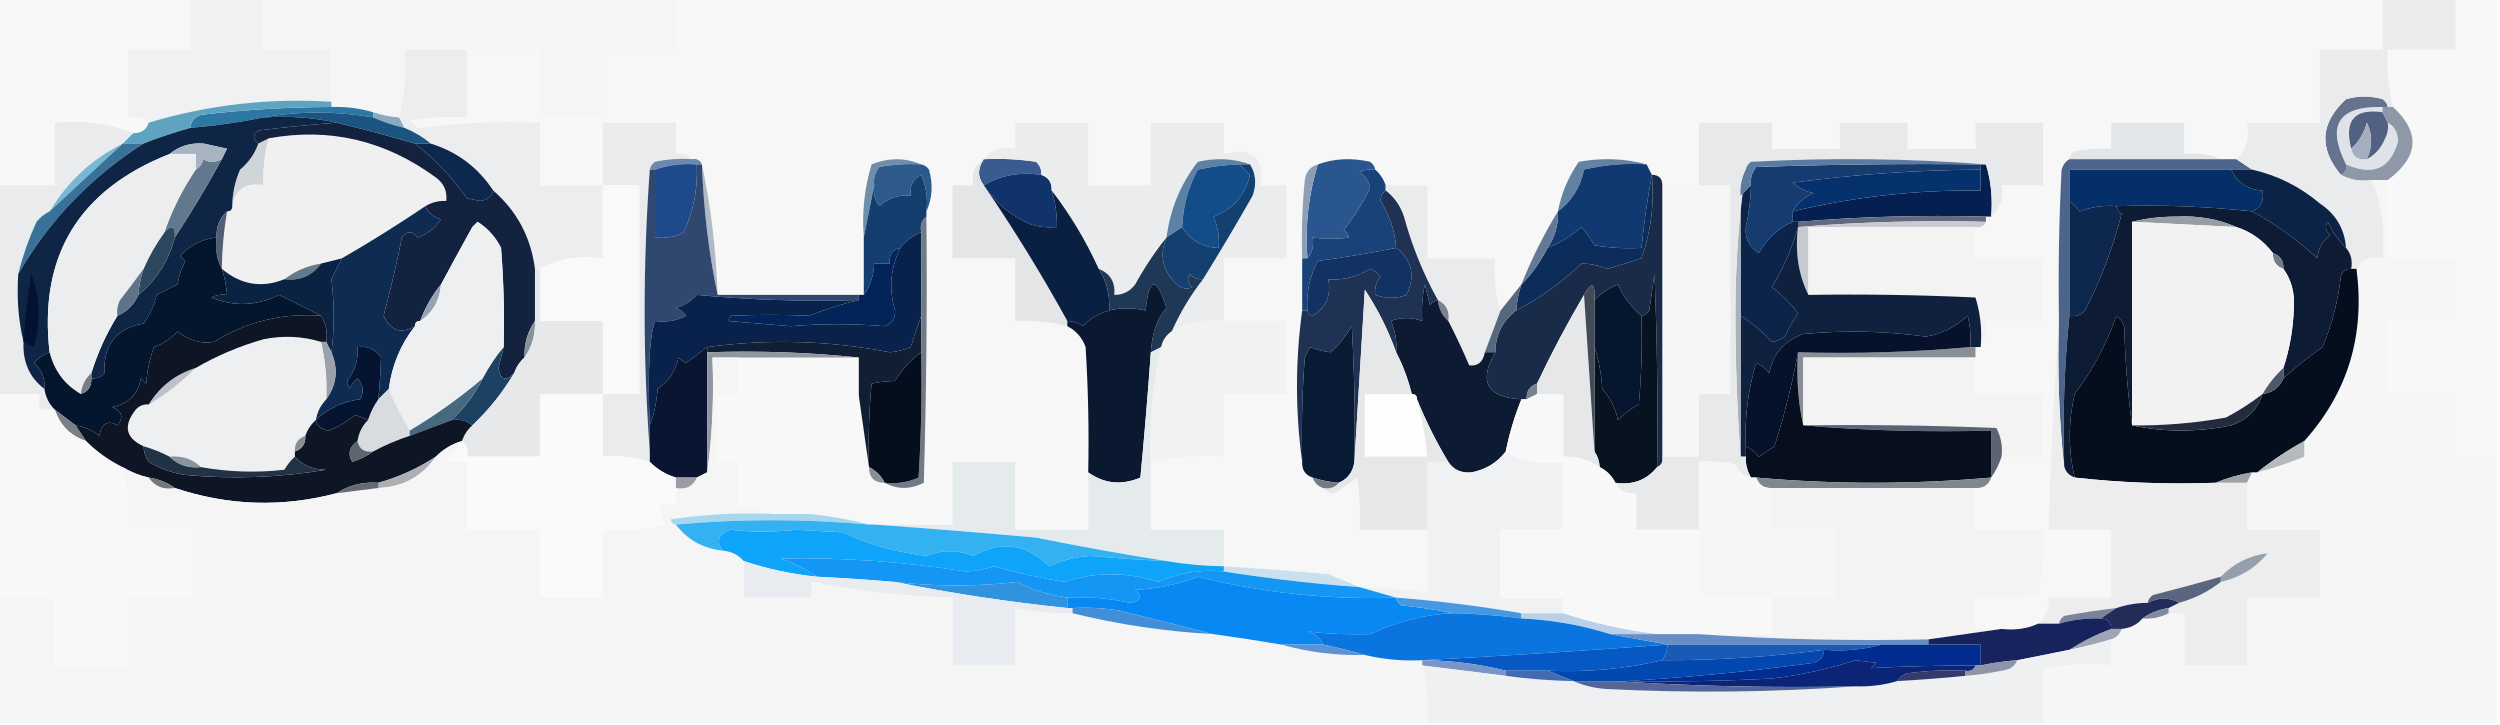 <?xml version="1.0" encoding="UTF-8"?>
<!DOCTYPE svg PUBLIC "-//W3C//DTD SVG 1.1//EN" "http://www.w3.org/Graphics/SVG/1.1/DTD/svg11.dtd">
<svg xmlns="http://www.w3.org/2000/svg" version="1.1" width="479px" height="139px" style="shape-rendering:geometricPrecision; text-rendering:geometricPrecision; image-rendering:optimizeQuality; fill-rule:evenodd; clip-rule:evenodd" xmlns:xlink="http://www.w3.org/1999/xlink">
<g><path style="opacity:1" fill="#f5f5f6" d="M 50.5,-0.5 C 76.833,-0.5 103.167,-0.5 129.5,-0.5C 129.5,2.833 129.5,6.167 129.5,9.5C 124.833,9.5 120.167,9.5 115.5,9.5C 115.5,13.833 115.5,18.167 115.5,22.5C 111.5,22.5 107.5,22.5 103.5,22.5C 103.5,18.167 103.5,13.833 103.5,9.5C 98.833,9.5 94.167,9.5 89.5,9.5C 85.5,9.5 81.5,9.5 77.5,9.5C 77.818,14.032 77.485,18.366 76.5,22.5C 74.784,22.371 73.117,22.038 71.5,21.5C 68.904,20.735 66.237,20.401 63.5,20.5C 63.5,20.167 63.5,19.833 63.5,19.5C 63.5,16.167 63.5,12.833 63.5,9.5C 59.167,9.5 54.833,9.5 50.5,9.5C 50.5,6.167 50.5,2.833 50.5,-0.5 Z"/></g>
<g><path style="opacity:1" fill="#f7f7f7" d="M 129.5,-0.5 C 238.5,-0.5 347.5,-0.5 456.5,-0.5C 456.5,2.833 456.5,6.167 456.5,9.5C 452.5,9.5 448.5,9.5 444.5,9.5C 444.5,14.167 444.5,18.833 444.5,23.5C 439.833,23.5 435.167,23.5 430.5,23.5C 431.01,26.388 430.344,28.721 428.5,30.5C 427.5,30.5 426.5,30.5 425.5,30.5C 423.393,29.532 421.059,29.198 418.5,29.5C 418.5,27.5 418.5,25.5 418.5,23.5C 413.833,23.5 409.167,23.5 404.5,23.5C 404.5,25.167 404.5,26.833 404.5,28.5C 402.143,28.337 399.81,28.503 397.5,29C 396.944,29.383 396.611,29.883 396.5,30.5C 395.778,30.918 395.278,31.584 395,32.5C 394.5,42.161 394.334,51.828 394.5,61.5C 393.517,74.662 392.85,87.995 392.5,101.5C 396.5,101.5 400.5,101.5 404.5,101.5C 404.5,105.833 404.5,110.167 404.5,114.5C 400.5,114.5 396.5,114.5 392.5,114.5C 392.635,116.554 391.968,118.221 390.5,119.5C 388.393,120.468 386.059,120.802 383.5,120.5C 381.833,120.5 380.167,120.5 378.5,120.5C 378.5,118.5 378.5,116.5 378.5,114.5C 382.514,114.666 386.514,114.499 390.5,114C 391.464,109.934 391.797,105.767 391.5,101.5C 387.167,101.5 382.833,101.5 378.5,101.5C 378.5,98.833 378.5,96.167 378.5,93.5C 380.027,93.573 381.027,92.906 381.5,91.5C 382.345,90.329 383.011,88.995 383.5,87.5C 386.167,87.5 388.833,87.5 391.5,87.5C 391.5,83.5 391.5,79.5 391.5,75.5C 387.167,75.5 382.833,75.5 378.5,75.5C 378.5,73.167 378.5,70.833 378.5,68.5C 378.5,67.833 378.5,67.167 378.5,66.5C 378.833,66.5 379.167,66.5 379.5,66.5C 380.451,65.081 380.784,63.415 380.5,61.5C 384.167,61.5 387.833,61.5 391.5,61.5C 391.5,57.5 391.5,53.5 391.5,49.5C 387.167,49.5 382.833,49.5 378.5,49.5C 378.5,47.5 378.5,45.5 378.5,43.5C 379.492,43.672 380.158,43.338 380.5,42.5C 380.5,42.167 380.5,41.833 380.5,41.5C 380.833,41.5 381.167,41.5 381.5,41.5C 383.28,40.01 383.946,38.01 383.5,35.5C 386.167,35.5 388.833,35.5 391.5,35.5C 391.5,31.5 391.5,27.5 391.5,23.5C 387.167,23.5 382.833,23.5 378.5,23.5C 378.5,25.167 378.5,26.833 378.5,28.5C 374.167,28.5 369.833,28.5 365.5,28.5C 365.5,26.833 365.5,25.167 365.5,23.5C 361.167,23.5 356.833,23.5 352.5,23.5C 352.5,25.167 352.5,26.833 352.5,28.5C 348.167,28.5 343.833,28.5 339.5,28.5C 339.5,26.833 339.5,25.167 339.5,23.5C 334.833,23.5 330.167,23.5 325.5,23.5C 325.5,27.5 325.5,31.5 325.5,35.5C 323.167,35.5 320.833,35.5 318.5,35.5C 318.5,34.167 317.833,33.5 316.5,33.5C 316.167,32.833 315.833,32.167 315.5,31.5C 311.354,30.353 307.02,30.186 302.5,31C 300.482,33.889 299.149,37.055 298.5,40.5C 295.803,44.885 293.469,49.552 291.5,54.5C 290.167,56.167 288.833,57.833 287.5,59.5C 286.521,56.375 286.187,53.042 286.5,49.5C 282.167,49.5 277.833,49.5 273.5,49.5C 273.5,44.833 273.5,40.167 273.5,35.5C 270.833,35.5 268.167,35.5 265.5,35.5C 265.068,34.291 264.401,33.291 263.5,32.5C 263.389,31.883 263.056,31.383 262.5,31C 258.973,30.192 255.64,30.359 252.5,31.5C 251.069,31.881 250.236,32.881 250,34.5C 249.501,39.489 249.334,44.489 249.5,49.5C 249.5,52.833 249.5,56.167 249.5,59.5C 248.167,69.167 248.167,78.833 249.5,88.5C 249.427,90.027 250.094,91.027 251.5,91.5C 251.833,92.5 252.5,93.167 253.5,93.5C 253.917,94.124 254.584,94.457 255.5,94.5C 257.136,93.696 258.636,92.696 260,91.5C 260.498,94.817 260.665,98.15 260.5,101.5C 264.833,101.5 269.167,101.5 273.5,101.5C 273.5,105.5 273.5,109.5 273.5,113.5C 269.19,112.92 264.857,112.586 260.5,112.5C 258.611,111.678 256.611,110.845 254.5,110C 247.836,109.389 241.17,108.889 234.5,108.5C 234.5,106.167 234.5,103.833 234.5,101.5C 229.833,101.5 225.167,101.5 220.5,101.5C 220.5,97.167 220.5,92.833 220.5,88.5C 225.07,87.559 229.737,87.226 234.5,87.5C 234.5,83.5 234.5,79.5 234.5,75.5C 238.5,75.5 242.5,75.5 246.5,75.5C 246.5,70.833 246.5,66.167 246.5,61.5C 242.5,61.5 238.5,61.5 234.5,61.5C 234.5,57.5 234.5,53.5 234.5,49.5C 238.5,49.5 242.5,49.5 246.5,49.5C 246.5,44.833 246.5,40.167 246.5,35.5C 244.833,35.5 243.167,35.5 241.5,35.5C 242.265,30.094 239.931,28.094 234.5,29.5C 234.5,27.5 234.5,25.5 234.5,23.5C 229.833,23.5 225.167,23.5 220.5,23.5C 220.5,27.5 220.5,31.5 220.5,35.5C 216.5,35.5 212.5,35.5 208.5,35.5C 208.5,31.5 208.5,27.5 208.5,23.5C 203.833,23.5 199.167,23.5 194.5,23.5C 194.5,25.167 194.5,26.833 194.5,28.5C 191.918,28.025 189.918,28.692 188.5,30.5C 186.744,31.552 186.077,33.219 186.5,35.5C 185.167,35.5 183.833,35.5 182.5,35.5C 182.5,40.167 182.5,44.833 182.5,49.5C 186.5,49.5 190.5,49.5 194.5,49.5C 194.5,53.5 194.5,57.5 194.5,61.5C 197.902,61.342 201.236,61.676 204.5,62.5C 206.173,63.343 207.34,64.676 208,66.5C 208.5,74.493 208.666,82.493 208.5,90.5C 208.5,94.167 208.5,97.833 208.5,101.5C 203.833,101.5 199.167,101.5 194.5,101.5C 194.5,97.167 194.5,92.833 194.5,88.5C 190.5,88.5 186.5,88.5 182.5,88.5C 182.5,92.5 182.5,96.5 182.5,100.5C 177.5,100.5 172.5,100.5 167.5,100.5C 167.167,100.5 166.833,100.5 166.5,100.5C 163.003,99.597 159.337,98.931 155.5,98.5C 155.335,95.482 155.502,92.482 156,89.5C 158.719,88.556 161.552,88.223 164.5,88.5C 164.5,84.167 164.5,79.833 164.5,75.5C 165.167,80.167 165.833,84.833 166.5,89.5C 166.5,91.5 167.5,92.5 169.5,92.5C 171.895,93.814 174.395,93.814 177,92.5C 177.5,75.503 177.667,58.503 177.5,41.5C 177.5,41.167 177.5,40.833 177.5,40.5C 178.634,38.034 178.801,35.367 178,32.5C 177.617,31.944 177.117,31.611 176.5,31.5C 173.435,30.182 170.269,30.182 167,31.5C 165.621,36.036 165.121,40.703 165.5,45.5C 165.5,49.167 165.5,52.833 165.5,56.5C 165.167,56.5 164.833,56.5 164.5,56.5C 155.5,56.5 146.5,56.5 137.5,56.5C 137.199,47.848 136.199,39.514 134.5,31.5C 134.158,30.662 133.492,30.328 132.5,30.5C 131.791,29.596 130.791,29.263 129.5,29.5C 129.5,27.5 129.5,25.5 129.5,23.5C 124.833,23.5 120.167,23.5 115.5,23.5C 115.5,27.5 115.5,31.5 115.5,35.5C 111.5,35.5 107.5,35.5 103.5,35.5C 103.5,31.5 103.5,27.5 103.5,23.5C 95.58,23.185 87.747,23.518 80,24.5C 79.5,24 79,23.5 78.5,23C 82.152,22.501 85.818,22.335 89.5,22.5C 89.5,18.167 89.5,13.833 89.5,9.5C 94.167,9.5 98.833,9.5 103.5,9.5C 103.5,13.833 103.5,18.167 103.5,22.5C 107.5,22.5 111.5,22.5 115.5,22.5C 115.5,18.167 115.5,13.833 115.5,9.5C 120.167,9.5 124.833,9.5 129.5,9.5C 129.5,6.167 129.5,2.833 129.5,-0.5 Z"/></g>
<g><path style="opacity:1" fill="#f8f8f8" d="M -0.5,-0.5 C 11.833,-0.5 24.167,-0.5 36.5,-0.5C 36.5,2.833 36.5,6.167 36.5,9.5C 32.5,9.5 28.5,9.5 24.5,9.5C 24.5,13.833 24.5,18.167 24.5,22.5C 26.099,22.232 27.432,22.566 28.5,23.5C 28.027,24.906 27.027,25.573 25.5,25.5C 20.807,23.64 15.807,22.974 10.5,23.5C 10.5,27.5 10.5,31.5 10.5,35.5C 6.833,35.5 3.167,35.5 -0.5,35.5C -0.5,23.5 -0.5,11.5 -0.5,-0.5 Z"/></g>
<g><path style="opacity:1" fill="#f0f1f2" d="M 36.5,-0.5 C 41.167,-0.5 45.833,-0.5 50.5,-0.5C 50.5,2.833 50.5,6.167 50.5,9.5C 54.833,9.5 59.167,9.5 63.5,9.5C 63.5,12.833 63.5,16.167 63.5,19.5C 51.525,18.74 39.859,20.073 28.5,23.5C 27.432,22.566 26.099,22.232 24.5,22.5C 24.5,18.167 24.5,13.833 24.5,9.5C 28.5,9.5 32.5,9.5 36.5,9.5C 36.5,6.167 36.5,2.833 36.5,-0.5 Z"/></g>
<g><path style="opacity:1" fill="#f8f8f8" d="M 470.5,-0.5 C 473.167,-0.5 475.833,-0.5 478.5,-0.5C 478.5,28.833 478.5,58.167 478.5,87.5C 475.833,87.5 473.167,87.5 470.5,87.5C 470.5,83.5 470.5,79.5 470.5,75.5C 466.167,75.5 461.833,75.5 457.5,75.5C 457.5,70.833 457.5,66.167 457.5,61.5C 461.833,61.5 466.167,61.5 470.5,61.5C 470.5,57.5 470.5,53.5 470.5,49.5C 466.167,49.5 461.833,49.5 457.5,49.5C 457.5,44.5 457.5,39.5 457.5,34.5C 463.465,30.052 463.798,25.385 458.5,20.5C 457.656,16.901 457.323,13.234 457.5,9.5C 461.833,9.5 466.167,9.5 470.5,9.5C 470.5,6.167 470.5,2.833 470.5,-0.5 Z"/></g>
<g><path style="opacity:1" fill="#2c77a3" d="M 63.5,20.5 C 66.237,20.401 68.904,20.735 71.5,21.5C 71.5,21.833 71.5,22.167 71.5,22.5C 64.358,21.262 57.358,21.262 50.5,22.5C 46.005,23.422 41.338,24.089 36.5,24.5C 36.577,23.25 37.244,22.417 38.5,22C 46.807,21.026 55.141,20.526 63.5,20.5 Z"/></g>
<g><path style="opacity:1" fill="#5ea4c0" d="M 63.5,19.5 C 63.5,19.833 63.5,20.167 63.5,20.5C 55.141,20.526 46.807,21.026 38.5,22C 37.244,22.417 36.577,23.25 36.5,24.5C 33.457,25.345 30.457,26.345 27.5,27.5C 26.167,27.5 24.833,27.5 23.5,27.5C 24.167,26.833 24.833,26.167 25.5,25.5C 27.027,25.573 28.027,24.906 28.5,23.5C 39.859,20.073 51.525,18.74 63.5,19.5 Z"/></g>
<g><path style="opacity:1" fill="#8aaabf" d="M 71.5,22.5 C 71.5,22.167 71.5,21.833 71.5,21.5C 73.117,22.038 74.784,22.371 76.5,22.5C 76.833,23.167 77.167,23.833 77.5,24.5C 75.421,24.029 73.421,23.363 71.5,22.5 Z"/></g>
<g><path style="opacity:1" fill="#ecedee" d="M 89.5,9.5 C 89.5,13.833 89.5,18.167 89.5,22.5C 85.818,22.335 82.152,22.501 78.5,23C 79,23.5 79.5,24 80,24.5C 87.747,23.518 95.58,23.185 103.5,23.5C 103.5,27.5 103.5,31.5 103.5,35.5C 107.5,35.5 111.5,35.5 115.5,35.5C 115.5,40.167 115.5,44.833 115.5,49.5C 111.029,48.911 107.029,49.577 103.5,51.5C 103.167,51.5 102.833,51.5 102.5,51.5C 101.711,45.441 99.044,40.441 94.5,36.5C 91.601,32.08 87.601,29.08 82.5,27.5C 81.035,26.263 79.368,25.263 77.5,24.5C 77.167,23.833 76.833,23.167 76.5,22.5C 77.485,18.366 77.818,14.032 77.5,9.5C 81.5,9.5 85.5,9.5 89.5,9.5 Z"/></g>
<g><path style="opacity:1" fill="#eaebec" d="M 132.5,30.5 C 130.143,30.337 127.81,30.503 125.5,31C 124.944,31.383 124.611,31.883 124.5,32.5C 123.176,50.598 123.176,68.598 124.5,86.5C 124.5,87.167 124.5,87.833 124.5,88.5C 121.609,87.597 118.609,87.264 115.5,87.5C 115.5,83.5 115.5,79.5 115.5,75.5C 117.833,75.5 120.167,75.5 122.5,75.5C 122.5,62.167 122.5,48.833 122.5,35.5C 120.167,35.5 117.833,35.5 115.5,35.5C 115.5,31.5 115.5,27.5 115.5,23.5C 120.167,23.5 124.833,23.5 129.5,23.5C 129.5,25.5 129.5,27.5 129.5,29.5C 130.791,29.263 131.791,29.596 132.5,30.5 Z"/></g>
<g><path style="opacity:1" fill="#e3e6e9" d="M 425.5,30.5 C 415.833,30.5 406.167,30.5 396.5,30.5C 396.611,29.883 396.944,29.383 397.5,29C 399.81,28.503 402.143,28.337 404.5,28.5C 404.5,26.833 404.5,25.167 404.5,23.5C 409.167,23.5 413.833,23.5 418.5,23.5C 418.5,25.5 418.5,27.5 418.5,29.5C 421.059,29.198 423.393,29.532 425.5,30.5 Z"/></g>
<g><path style="opacity:1" fill="#dfe2e8" d="M 456.5,20.5 C 456.5,20.833 456.5,21.167 456.5,21.5C 451.094,20.735 449.094,23.069 450.5,28.5C 450.821,30.048 451.821,30.715 453.5,30.5C 455.093,29.652 456.26,28.319 457,26.5C 457.483,25.552 457.649,24.552 457.5,23.5C 458.725,24.152 459.392,25.319 459.5,27C 458.028,32.321 454.695,33.821 449.5,31.5C 445.704,23.959 448.038,20.293 456.5,20.5 Z"/></g>
<g><path style="opacity:1" fill="#1b5481" d="M 50.5,22.5 C 57.358,21.262 64.358,21.262 71.5,22.5C 73.421,23.363 75.421,24.029 77.5,24.5C 79.368,25.263 81.035,26.263 82.5,27.5C 81.5,27.5 80.5,27.5 79.5,27.5C 74.613,26.085 69.613,24.752 64.5,23.5C 60.03,22.514 55.363,22.18 50.5,22.5 Z"/></g>
<g><path style="opacity:1" fill="#526181" d="M 456.5,21.5 C 456.833,22.167 457.167,22.833 457.5,23.5C 457.649,24.552 457.483,25.552 457,26.5C 456.26,28.319 455.093,29.652 453.5,30.5C 454.575,28.145 454.575,25.811 453.5,23.5C 452.935,25.544 451.935,27.21 450.5,28.5C 449.094,23.069 451.094,20.735 456.5,21.5 Z"/></g>
<g><path style="opacity:1" fill="#8e98a8" d="M 456.5,20.5 C 456.833,20.5 457.167,20.5 457.5,20.5C 457.833,20.5 458.167,20.5 458.5,20.5C 463.798,25.385 463.465,30.052 457.5,34.5C 456.5,34.5 455.5,34.5 454.5,34.5C 452.265,34.795 450.265,34.461 448.5,33.5C 449.338,33.158 449.672,32.492 449.5,31.5C 454.695,33.821 458.028,32.321 459.5,27C 459.392,25.319 458.725,24.152 457.5,23.5C 457.167,22.833 456.833,22.167 456.5,21.5C 456.5,21.167 456.5,20.833 456.5,20.5 Z"/></g>
<g><path style="opacity:1" fill="#a5aebe" d="M 453.5,30.5 C 451.821,30.715 450.821,30.048 450.5,28.5C 451.935,27.21 452.935,25.544 453.5,23.5C 454.575,25.811 454.575,28.145 453.5,30.5 Z"/></g>
<g><path style="opacity:1" fill="#66738e" d="M 457.5,20.5 C 457.167,20.5 456.833,20.5 456.5,20.5C 448.038,20.293 445.704,23.959 449.5,31.5C 449.672,32.492 449.338,33.158 448.5,33.5C 444.244,28.377 444.577,23.544 449.5,19C 451.833,18.333 454.167,18.333 456.5,19C 457.056,19.383 457.389,19.883 457.5,20.5 Z"/></g>
<g><path style="opacity:1" fill="#d0d5da" d="M 51.5,26.5 C 50.701,29.43 50.368,32.43 50.5,35.5C 47.089,34.933 45.089,36.266 44.5,39.5C 44.523,37.073 45.023,34.74 46,32.5C 47.649,31.116 48.816,29.449 49.5,27.5C 50.167,27.167 50.833,26.833 51.5,26.5 Z"/></g>
<g><path style="opacity:1" fill="#0e274e" d="M 79.5,27.5 C 80.5,27.5 81.5,27.5 82.5,27.5C 87.601,29.08 91.601,32.08 94.5,36.5C 94.209,37.649 93.376,38.316 92,38.5C 91.167,38.333 90.333,38.167 89.5,38C 86.609,33.946 83.276,30.446 79.5,27.5 Z"/></g>
<g><path style="opacity:1" fill="#6e8eaa" d="M 176.5,31.5 C 173.813,31.336 171.146,31.503 168.5,32C 167.663,33.011 167.33,34.178 167.5,35.5C 166.833,38.833 166.167,42.167 165.5,45.5C 165.121,40.703 165.621,36.036 167,31.5C 170.269,30.182 173.435,30.182 176.5,31.5 Z"/></g>
<g><path style="opacity:1" fill="#6381a1" d="M 315.5,31.5 C 311.429,31.234 307.429,31.567 303.5,32.5C 302.823,35.867 301.157,38.534 298.5,40.5C 299.149,37.055 300.482,33.889 302.5,31C 307.02,30.186 311.354,30.353 315.5,31.5 Z"/></g>
<g><path style="opacity:1" fill="#6c88af" d="M 132.5,30.5 C 133.492,30.328 134.158,30.662 134.5,31.5C 134.167,31.5 133.833,31.5 133.5,31.5C 130.721,31.279 128.054,31.612 125.5,32.5C 125.167,32.5 124.833,32.5 124.5,32.5C 124.611,31.883 124.944,31.383 125.5,31C 127.81,30.503 130.143,30.337 132.5,30.5 Z"/></g>
<g><path style="opacity:1" fill="#4b668a" d="M 396.5,30.5 C 406.167,30.5 415.833,30.5 425.5,30.5C 426.5,30.5 427.5,30.5 428.5,30.5C 429.5,31.167 430.5,31.833 431.5,32.5C 430.167,32.5 428.833,32.5 427.5,32.5C 417.167,32.5 406.833,32.5 396.5,32.5C 396.5,34.5 396.5,36.5 396.5,38.5C 396.5,45.833 396.5,53.167 396.5,60.5C 395.527,70.084 395.194,79.75 395.5,89.5C 394.506,80.348 394.173,71.015 394.5,61.5C 394.334,51.828 394.5,42.161 395,32.5C 395.278,31.584 395.778,30.918 396.5,30.5 Z"/></g>
<g><path style="opacity:1" fill="#78b8d4" d="M 23.5,27.5 C 18.859,31.805 14.193,36.139 9.5,40.5C 12.885,34.782 17.552,30.448 23.5,27.5 Z"/></g>
<g><path style="opacity:1" fill="#395b8f" d="M 188.5,30.5 C 191.85,30.335 195.183,30.502 198.5,31C 199.252,31.671 199.586,32.504 199.5,33.5C 195.351,32.92 191.684,33.586 188.5,35.5C 187.28,33.95 187.28,32.284 188.5,30.5 Z"/></g>
<g><path style="opacity:1" fill="#f6f6f6" d="M 454.5,34.5 C 455.5,34.5 456.5,34.5 457.5,34.5C 457.5,39.5 457.5,44.5 457.5,49.5C 461.833,49.5 466.167,49.5 470.5,49.5C 470.5,53.5 470.5,57.5 470.5,61.5C 466.167,61.5 461.833,61.5 457.5,61.5C 457.5,66.167 457.5,70.833 457.5,75.5C 461.833,75.5 466.167,75.5 470.5,75.5C 470.5,79.5 470.5,83.5 470.5,87.5C 473.167,87.5 475.833,87.5 478.5,87.5C 478.5,104.5 478.5,121.5 478.5,138.5C 449.5,138.5 420.5,138.5 391.5,138.5C 391.5,135.167 391.5,131.833 391.5,128.5C 393.74,127.425 398.073,127.092 404.5,127.5C 404.5,125.833 404.5,124.167 404.5,122.5C 405.5,122.167 406.167,121.5 406.5,120.5C 408.153,120.34 409.486,119.674 410.5,118.5C 412.292,118.634 413.958,118.301 415.5,117.5C 416.5,117.5 417.5,117.5 418.5,117.5C 418.5,120.833 418.5,124.167 418.5,127.5C 422.5,127.5 426.5,127.5 430.5,127.5C 430.5,123.167 430.5,118.833 430.5,114.5C 435.167,114.5 439.833,114.5 444.5,114.5C 444.5,110.167 444.5,105.833 444.5,101.5C 439.833,101.5 435.167,101.5 430.5,101.5C 430.5,98.5 430.5,95.5 430.5,92.5C 430.833,91.833 431.167,91.167 431.5,90.5C 431.833,90.5 432.167,90.5 432.5,90.5C 435.619,89.683 438.619,88.683 441.5,87.5C 441.5,86.5 441.5,85.5 441.5,84.5C 449.84,75.219 453.174,64.219 451.5,51.5C 452.552,49.744 454.219,49.077 456.5,49.5C 457.026,44.193 456.36,39.193 454.5,34.5 Z"/></g>
<g><path style="opacity:1" fill="#eaebed" d="M 25.5,25.5 C 24.833,26.167 24.167,26.833 23.5,27.5C 17.552,30.448 12.885,34.782 9.5,40.5C 8.542,40.953 7.708,41.62 7,42.5C 5.489,45.796 4.323,49.129 3.5,52.5C 3.182,57.032 3.515,61.366 4.5,65.5C 4.326,69.36 5.659,72.36 8.5,74.5C 8.733,76.062 9.4,77.395 10.5,78.5C 9.5,78.5 8.5,78.5 7.5,78.5C 7.5,77.5 7.5,76.5 7.5,75.5C 4.833,75.5 2.167,75.5 -0.5,75.5C -0.5,62.167 -0.5,48.833 -0.5,35.5C 3.167,35.5 6.833,35.5 10.5,35.5C 10.5,31.5 10.5,27.5 10.5,23.5C 15.807,22.974 20.807,23.64 25.5,25.5 Z"/></g>
<g><path style="opacity:1" fill="#f0f0f1" d="M 81.5,39.5 C 76.289,43.016 70.956,46.35 65.5,49.5C 64.167,49.833 62.833,50.167 61.5,50.5C 58.843,50.935 56.509,51.935 54.5,53.5C 50.131,55.235 46.131,54.569 42.5,51.5C 42.552,47.802 42.886,44.135 43.5,40.5C 44.167,40.5 44.5,40.167 44.5,39.5C 45.089,36.266 47.089,34.933 50.5,35.5C 50.368,32.43 50.701,29.43 51.5,26.5C 63.124,24.389 73.79,26.889 83.5,34C 85.037,35.11 85.704,36.61 85.5,38.5C 84.041,38.433 82.708,38.766 81.5,39.5 Z"/></g>
<g><path style="opacity:1" fill="#13223f" d="M 64.5,23.5 C 69.613,24.752 74.613,26.085 79.5,27.5C 83.276,30.446 86.609,33.946 89.5,38C 90.333,38.167 91.167,38.333 92,38.5C 93.376,38.316 94.209,37.649 94.5,36.5C 99.044,40.441 101.711,45.441 102.5,51.5C 102.5,54.833 102.5,58.167 102.5,61.5C 101.076,63.514 100.41,65.848 100.5,68.5C 99.599,69.29 98.932,70.29 98.5,71.5C 96.876,73.137 95.876,72.803 95.5,70.5C 95.846,69.151 96.179,67.817 96.5,66.5C 96.666,60.158 96.499,53.825 96,47.5C 94.959,45.415 93.459,43.748 91.5,42.5C 91.167,42.833 90.833,43.167 90.5,43.5C 88.443,47.201 86.443,50.867 84.5,54.5C 82.801,56.566 81.468,58.9 80.5,61.5C 79.833,61.5 79.5,61.833 79.5,62.5C 76.837,64.057 74.837,63.391 73.5,60.5C 74.898,55.259 76.065,50.259 77,45.5C 78,44.167 79,44.167 80,45.5C 81.904,44.842 83.404,43.675 84.5,42C 83.058,41.623 82.058,40.79 81.5,39.5C 82.708,38.766 84.041,38.433 85.5,38.5C 85.704,36.61 85.037,35.11 83.5,34C 73.79,26.889 63.124,24.389 51.5,26.5C 50.833,26.833 50.167,27.167 49.5,27.5C 48.402,26.603 48.402,25.77 49.5,25C 54.496,24.389 59.496,23.889 64.5,23.5 Z"/></g>
<g><path style="opacity:1" fill="#b0bac5" d="M 134.5,31.5 C 136.199,39.514 137.199,47.848 137.5,56.5C 135.801,48.486 134.801,40.152 134.5,31.5 Z"/></g>
<g><path style="opacity:1" fill="#2d598b" d="M 176.5,31.5 C 177.117,31.611 177.617,31.944 178,32.5C 178.801,35.367 178.634,38.034 177.5,40.5C 177.808,38.076 177.474,35.743 176.5,33.5C 174.889,34.32 174.222,35.654 174.5,37.5C 172.173,37.247 170.173,37.914 168.5,39.5C 167.571,38.311 167.238,36.978 167.5,35.5C 167.33,34.178 167.663,33.011 168.5,32C 171.146,31.503 173.813,31.336 176.5,31.5 Z"/></g>
<g><path style="opacity:1" fill="#e4e5e7" d="M 188.5,30.5 C 187.28,32.284 187.28,33.95 188.5,35.5C 194.261,43.923 199.595,52.589 204.5,61.5C 204.5,61.833 204.5,62.167 204.5,62.5C 201.236,61.676 197.902,61.342 194.5,61.5C 194.5,57.5 194.5,53.5 194.5,49.5C 190.5,49.5 186.5,49.5 182.5,49.5C 182.5,44.833 182.5,40.167 182.5,35.5C 183.833,35.5 185.167,35.5 186.5,35.5C 186.077,33.219 186.744,31.552 188.5,30.5 Z"/></g>
<g><path style="opacity:1" fill="#0f336a" d="M 199.5,33.5 C 200.906,33.973 201.573,34.973 201.5,36.5C 202.219,38.764 202.552,41.097 202.5,43.5C 200.801,43.66 199.134,43.493 197.5,43C 193.654,41.305 190.654,38.805 188.5,35.5C 191.684,33.586 195.351,32.92 199.5,33.5 Z"/></g>
<g><path style="opacity:1" fill="#eaeced" d="M 234.5,61.5 C 230.915,61.152 227.582,61.819 224.5,63.5C 226.102,59.905 228.102,56.571 230.5,53.5C 233.756,48.245 236.923,42.912 240,37.5C 240.789,35.288 240.622,33.288 239.5,31.5C 236.36,30.359 233.027,30.192 229.5,31C 226.208,35.233 224.208,40.066 223.5,45.5C 221.272,48.272 219.272,51.272 217.5,54.5C 216.476,55.853 215.143,56.52 213.5,56.5C 213.727,54.067 212.727,52.401 210.5,51.5C 208.048,46.108 205.048,41.108 201.5,36.5C 201.573,34.973 200.906,33.973 199.5,33.5C 199.586,32.504 199.252,31.671 198.5,31C 195.183,30.502 191.85,30.335 188.5,30.5C 189.918,28.692 191.918,28.025 194.5,28.5C 194.5,26.833 194.5,25.167 194.5,23.5C 199.167,23.5 203.833,23.5 208.5,23.5C 208.5,27.5 208.5,31.5 208.5,35.5C 212.5,35.5 216.5,35.5 220.5,35.5C 220.5,31.5 220.5,27.5 220.5,23.5C 225.167,23.5 229.833,23.5 234.5,23.5C 234.5,25.5 234.5,27.5 234.5,29.5C 239.931,28.094 242.265,30.094 241.5,35.5C 243.167,35.5 244.833,35.5 246.5,35.5C 246.5,40.167 246.5,44.833 246.5,49.5C 242.5,49.5 238.5,49.5 234.5,49.5C 234.5,53.5 234.5,57.5 234.5,61.5 Z"/></g>
<g><path style="opacity:1" fill="#5c81a5" d="M 239.5,31.5 C 238.833,31.5 238.167,31.5 237.5,31.5C 234.794,31.575 232.127,31.908 229.5,32.5C 227.654,35.881 226.654,39.547 226.5,43.5C 225.5,44.167 224.5,44.833 223.5,45.5C 224.208,40.066 226.208,35.233 229.5,31C 233.027,30.192 236.36,30.359 239.5,31.5 Z"/></g>
<g><path style="opacity:1" fill="#052f68" d="M 427.5,32.5 C 428.708,35.044 430.708,36.377 433.5,36.5C 433.843,38.483 433.176,39.817 431.5,40.5C 422.887,39.558 414.221,39.225 405.5,39.5C 403.08,39.292 400.747,39.626 398.5,40.5C 397.818,39.757 397.151,39.091 396.5,38.5C 396.5,36.5 396.5,34.5 396.5,32.5C 406.833,32.5 417.167,32.5 427.5,32.5 Z"/></g>
<g><path style="opacity:1" fill="#eaebec" d="M 456.5,-0.5 C 461.167,-0.5 465.833,-0.5 470.5,-0.5C 470.5,2.833 470.5,6.167 470.5,9.5C 466.167,9.5 461.833,9.5 457.5,9.5C 457.323,13.234 457.656,16.901 458.5,20.5C 458.167,20.5 457.833,20.5 457.5,20.5C 457.389,19.883 457.056,19.383 456.5,19C 454.167,18.333 451.833,18.333 449.5,19C 444.577,23.544 444.244,28.377 448.5,33.5C 450.265,34.461 452.265,34.795 454.5,34.5C 456.36,39.193 457.026,44.193 456.5,49.5C 454.219,49.077 452.552,49.744 451.5,51.5C 451.167,51.5 450.833,51.5 450.5,51.5C 450.768,49.901 450.434,48.568 449.5,47.5C 449.229,43.864 447.563,41.03 444.5,39C 440.702,35.768 436.369,33.601 431.5,32.5C 430.5,31.833 429.5,31.167 428.5,30.5C 430.344,28.721 431.01,26.388 430.5,23.5C 435.167,23.5 439.833,23.5 444.5,23.5C 444.5,18.833 444.5,14.167 444.5,9.5C 448.5,9.5 452.5,9.5 456.5,9.5C 456.5,6.167 456.5,2.833 456.5,-0.5 Z"/></g>
<g><path style="opacity:1" fill="#061f51" d="M 379.5,31.5 C 379.833,31.5 380.167,31.5 380.5,31.5C 381.479,34.625 381.813,37.958 381.5,41.5C 381.167,41.5 380.833,41.5 380.5,41.5C 368.322,41.172 356.322,41.505 344.5,42.5C 344.167,42.5 343.833,42.5 343.5,42.5C 343.5,41.833 343.5,41.167 343.5,40.5C 355.278,37.695 367.278,36.362 379.5,36.5C 379.5,35.167 379.5,33.833 379.5,32.5C 379.5,32.167 379.5,31.833 379.5,31.5 Z"/></g>
<g><path style="opacity:1" fill="#1e498b" d="M 133.5,31.5 C 133.733,36.035 132.9,40.368 131,44.5C 129.301,45.406 127.467,45.739 125.5,45.5C 125.5,41.167 125.5,36.833 125.5,32.5C 128.054,31.612 130.721,31.279 133.5,31.5 Z"/></g>
<g><path style="opacity:1" fill="#29568e" d="M 263.5,32.5 C 262.448,32.35 261.448,32.517 260.5,33C 261.578,33.674 262.245,34.674 262.5,36C 261.167,38.847 259.5,41.514 257.5,44C 257.957,44.414 258.291,44.914 258.5,45.5C 256.345,45.838 254.011,45.838 251.5,45.5C 251.768,47.099 251.434,48.432 250.5,49.5C 250.035,43.316 250.701,37.316 252.5,31.5C 255.64,30.359 258.973,30.192 262.5,31C 263.056,31.383 263.389,31.883 263.5,32.5 Z"/></g>
<g><path style="opacity:1" fill="#0f3970" d="M 315.5,31.5 C 315.833,32.167 316.167,32.833 316.5,33.5C 315.659,38.01 314.992,42.676 314.5,47.5C 311.482,47.665 308.482,47.498 305.5,47C 304.789,45.745 303.956,44.579 303,43.5C 301.056,45.221 298.89,46.554 296.5,47.5C 297.933,45.442 298.6,43.108 298.5,40.5C 301.157,38.534 302.823,35.867 303.5,32.5C 307.429,31.567 311.429,31.234 315.5,31.5 Z"/></g>
<g><path style="opacity:1" fill="#153b6f" d="M 379.5,31.5 C 379.5,31.833 379.5,32.167 379.5,32.5C 367.418,32.56 355.418,33.393 343.5,35C 344.623,36.044 345.956,36.71 347.5,37C 345.681,37.74 344.348,38.907 343.5,40.5C 343.5,41.167 343.5,41.833 343.5,42.5C 340.702,43.706 338.535,45.706 337,48.5C 335.141,47.355 334.307,45.688 334.5,43.5C 335.095,40.86 335.428,38.193 335.5,35.5C 335.33,34.178 335.663,33.011 336.5,32C 350.829,31.5 365.163,31.333 379.5,31.5 Z"/></g>
<g><path style="opacity:1" fill="#8b9fb7" d="M 252.5,31.5 C 250.701,37.316 250.035,43.316 250.5,49.5C 250.167,49.5 249.833,49.5 249.5,49.5C 249.334,44.489 249.501,39.489 250,34.5C 250.236,32.881 251.069,31.881 252.5,31.5 Z"/></g>
<g><path style="opacity:1" fill="#646a7e" d="M 380.5,41.5 C 380.5,41.833 380.5,42.167 380.5,42.5C 368.42,42.188 356.42,42.521 344.5,43.5C 344.5,43.167 344.5,42.833 344.5,42.5C 356.322,41.505 368.322,41.172 380.5,41.5 Z"/></g>
<g><path style="opacity:1" fill="#0b2347" d="M 427.5,32.5 C 428.833,32.5 430.167,32.5 431.5,32.5C 436.369,33.601 440.702,35.768 444.5,39C 447.563,41.03 449.229,43.864 449.5,47.5C 448.069,46.097 446.902,44.431 446,42.5C 445.383,43.449 445.549,44.282 446.5,45C 445.033,46.097 444.199,47.597 444,49.5C 440.056,45.857 435.89,42.857 431.5,40.5C 433.176,39.817 433.843,38.483 433.5,36.5C 430.708,36.377 428.708,35.044 427.5,32.5 Z"/></g>
<g><path style="opacity:1" fill="#387299" d="M 23.5,27.5 C 24.833,27.5 26.167,27.5 27.5,27.5C 17.392,33.939 9.392,42.272 3.5,52.5C 4.323,49.129 5.489,45.796 7,42.5C 7.708,41.62 8.542,40.953 9.5,40.5C 14.193,36.139 18.859,31.805 23.5,27.5 Z"/></g>
<g><path style="opacity:1" fill="#c7cad0" d="M 380.5,42.5 C 380.158,43.338 379.492,43.672 378.5,43.5C 367.833,43.5 357.167,43.5 346.5,43.5C 346.5,47.833 346.5,52.167 346.5,56.5C 344.57,52.627 343.903,48.294 344.5,43.5C 356.42,42.521 368.42,42.188 380.5,42.5 Z"/></g>
<g><path style="opacity:1" fill="#124d8a" d="M 237.5,31.5 C 238.091,32.151 238.757,32.818 239.5,33.5C 238.539,37.456 236.205,40.123 232.5,41.5C 233.348,43.409 233.682,45.409 233.5,47.5C 230.422,47.413 228.089,46.08 226.5,43.5C 226.654,39.547 227.654,35.881 229.5,32.5C 232.127,31.908 234.794,31.575 237.5,31.5 Z"/></g>
<g><path style="opacity:1" fill="#f3f3f3" d="M 378.5,43.5 C 378.5,45.5 378.5,47.5 378.5,49.5C 382.833,49.5 387.167,49.5 391.5,49.5C 391.5,53.5 391.5,57.5 391.5,61.5C 387.833,61.5 384.167,61.5 380.5,61.5C 380.784,63.415 380.451,65.081 379.5,66.5C 379.784,63.223 379.451,60.057 378.5,57C 367.839,56.5 357.172,56.334 346.5,56.5C 346.5,52.167 346.5,47.833 346.5,43.5C 357.167,43.5 367.833,43.5 378.5,43.5 Z"/></g>
<g><path style="opacity:1" fill="#0e2545" d="M 50.5,22.5 C 55.363,22.18 60.03,22.514 64.5,23.5C 59.496,23.889 54.496,24.389 49.5,25C 48.402,25.77 48.402,26.603 49.5,27.5C 48.816,29.449 47.649,31.116 46,32.5C 45.023,34.74 44.523,37.073 44.5,39.5C 44.5,40.167 44.167,40.5 43.5,40.5C 42.069,41.78 41.402,43.447 41.5,45.5C 38.727,45.812 36.393,46.978 34.5,49C 34.833,49.333 35.167,49.667 35.5,50C 34.773,51.399 34.273,52.899 34,54.5C 32.667,55.167 31.333,55.833 30,56.5C 29.55,58.519 28.717,60.352 27.5,62C 22.29,62.882 19.79,66.048 20,71.5C 19.329,72.252 18.496,72.586 17.5,72.5C 17.5,72.167 17.5,71.833 17.5,71.5C 18.723,67.565 20.389,63.899 22.5,60.5C 24.384,59.661 25.717,58.328 26.5,56.5C 30.009,53.642 32.343,49.976 33.5,45.5C 36.678,40.672 39.678,35.672 42.5,30.5C 42.804,29.85 43.137,29.183 43.5,28.5C 42,28.167 40.5,27.833 39,27.5C 36.456,27.336 34.29,28.003 32.5,29.5C 15.065,36.385 7.398,49.052 9.5,67.5C 8.357,67.908 7.357,68.575 6.5,69.5C 8.005,70.841 8.672,72.508 8.5,74.5C 5.659,72.36 4.326,69.36 4.5,65.5C 3.515,61.366 3.182,57.032 3.5,52.5C 9.392,42.272 17.392,33.939 27.5,27.5C 30.457,26.345 33.457,25.345 36.5,24.5C 41.338,24.089 46.005,23.422 50.5,22.5 Z"/></g>
<g><path style="opacity:1" fill="#63788c" d="M 42.5,30.5 C 39.678,35.672 36.678,40.672 33.5,45.5C 33.591,43.302 32.925,42.969 31.5,44.5C 32.974,40.219 34.974,36.219 37.5,32.5C 38.222,32.083 38.722,31.416 39,30.5C 39.986,31.171 41.153,31.171 42.5,30.5 Z"/></g>
<g><path style="opacity:1" fill="#a7b3c1" d="M 42.5,30.5 C 41.153,31.171 39.986,31.171 39,30.5C 38.722,31.416 38.222,32.083 37.5,32.5C 37.5,31.5 37.5,30.5 37.5,29.5C 35.833,29.5 34.167,29.5 32.5,29.5C 34.29,28.003 36.456,27.336 39,27.5C 40.5,27.833 42,28.167 43.5,28.5C 43.137,29.183 42.804,29.85 42.5,30.5 Z"/></g>
<g><path style="opacity:1" fill="#505f71" d="M 43.5,40.5 C 42.886,44.135 42.552,47.802 42.5,51.5C 41.539,49.735 41.205,47.735 41.5,45.5C 41.402,43.447 42.069,41.78 43.5,40.5 Z"/></g>
<g><path style="opacity:1" fill="#194279" d="M 263.5,32.5 C 264.401,33.291 265.068,34.291 265.5,35.5C 265.5,35.833 265.5,36.167 265.5,36.5C 264.876,36.917 264.543,37.584 264.5,38.5C 266.271,41.256 267.271,44.256 267.5,47.5C 262.54,48.489 257.54,49.322 252.5,50C 250.924,52.951 250.257,56.117 250.5,59.5C 250.167,59.5 249.833,59.5 249.5,59.5C 249.5,56.167 249.5,52.833 249.5,49.5C 249.833,49.5 250.167,49.5 250.5,49.5C 251.434,48.432 251.768,47.099 251.5,45.5C 254.011,45.838 256.345,45.838 258.5,45.5C 258.291,44.914 257.957,44.414 257.5,44C 259.5,41.514 261.167,38.847 262.5,36C 262.245,34.674 261.578,33.674 260.5,33C 261.448,32.517 262.448,32.35 263.5,32.5 Z"/></g>
<g><path style="opacity:1" fill="#2b485f" d="M 33.5,45.5 C 32.343,49.976 30.009,53.642 26.5,56.5C 26.629,54.784 26.962,53.117 27.5,51.5C 28.567,49.036 29.9,46.703 31.5,44.5C 32.925,42.969 33.591,43.302 33.5,45.5 Z"/></g>
<g><path style="opacity:1" fill="#143e6e" d="M 177.5,40.5 C 177.5,40.833 177.5,41.167 177.5,41.5C 176.596,42.209 176.263,43.209 176.5,44.5C 174.859,45.147 173.526,46.147 172.5,47.5C 170.952,47.821 170.285,48.821 170.5,50.5C 169.5,50.5 168.5,50.5 167.5,50.5C 167.405,52.786 166.738,54.786 165.5,56.5C 165.5,52.833 165.5,49.167 165.5,45.5C 166.167,42.167 166.833,38.833 167.5,35.5C 167.238,36.978 167.571,38.311 168.5,39.5C 170.173,37.914 172.173,37.247 174.5,37.5C 174.222,35.654 174.889,34.32 176.5,33.5C 177.474,35.743 177.808,38.076 177.5,40.5 Z"/></g>
<g><path style="opacity:1" fill="#0c2d5a" d="M 316.5,33.5 C 317,39.028 316.333,44.362 314.5,49.5C 312.314,50.221 310.147,50.888 308,51.5C 306.249,50.826 304.583,50.493 303,50.5C 299.245,54.091 295.078,57.091 290.5,59.5C 290.629,57.784 290.962,56.117 291.5,54.5C 293.522,52.469 295.189,50.135 296.5,47.5C 298.89,46.554 301.056,45.221 303,43.5C 303.956,44.579 304.789,45.745 305.5,47C 308.482,47.498 311.482,47.665 314.5,47.5C 314.992,42.676 315.659,38.01 316.5,33.5 Z"/></g>
<g><path style="opacity:1" fill="#647997" d="M 298.5,40.5 C 298.6,43.108 297.933,45.442 296.5,47.5C 295.189,50.135 293.522,52.469 291.5,54.5C 293.469,49.552 295.803,44.885 298.5,40.5 Z"/></g>
<g><path style="opacity:1" fill="#144071" d="M 237.5,31.5 C 238.167,31.5 238.833,31.5 239.5,31.5C 240.622,33.288 240.789,35.288 240,37.5C 236.923,42.912 233.756,48.245 230.5,53.5C 229.504,53.586 228.671,53.252 228,52.5C 227.383,53.449 227.549,54.282 228.5,55C 227.451,55.492 226.451,55.326 225.5,54.5C 222.742,51.907 222.075,48.907 223.5,45.5C 224.5,44.833 225.5,44.167 226.5,43.5C 228.089,46.08 230.422,47.413 233.5,47.5C 233.682,45.409 233.348,43.409 232.5,41.5C 236.205,40.123 238.539,37.456 239.5,33.5C 238.757,32.818 238.091,32.151 237.5,31.5 Z"/></g>
<g><path style="opacity:1" fill="#ecedee" d="M 32.5,29.5 C 34.167,29.5 35.833,29.5 37.5,29.5C 37.5,30.5 37.5,31.5 37.5,32.5C 34.974,36.219 32.974,40.219 31.5,44.5C 29.9,46.703 28.567,49.036 27.5,51.5C 26.094,53.474 24.594,55.474 23,57.5C 22.517,58.448 22.351,59.448 22.5,60.5C 20.389,63.899 18.723,67.565 17.5,71.5C 16.326,72.514 15.66,73.847 15.5,75.5C 12.406,73.728 10.406,71.062 9.5,67.5C 7.398,49.052 15.065,36.385 32.5,29.5 Z"/></g>
<g><path style="opacity:1" fill="#f9f9f9" d="M 115.5,35.5 C 117.833,35.5 120.167,35.5 122.5,35.5C 122.5,48.833 122.5,62.167 122.5,75.5C 120.167,75.5 117.833,75.5 115.5,75.5C 115.5,70.833 115.5,66.167 115.5,61.5C 111.5,61.5 107.5,61.5 103.5,61.5C 103.5,58.167 103.5,54.833 103.5,51.5C 107.029,49.577 111.029,48.911 115.5,49.5C 115.5,44.833 115.5,40.167 115.5,35.5 Z"/></g>
<g><path style="opacity:1" fill="#eaebec" d="M 265.5,36.5 C 265.5,36.167 265.5,35.833 265.5,35.5C 268.167,35.5 270.833,35.5 273.5,35.5C 273.5,40.167 273.5,44.833 273.5,49.5C 277.833,49.5 282.167,49.5 286.5,49.5C 286.187,53.042 286.521,56.375 287.5,59.5C 286.501,62.162 285.501,64.828 284.5,67.5C 284.154,69.363 283.154,70.196 281.5,70C 280.236,67.042 278.902,64.209 277.5,61.5C 277.771,59.62 277.104,58.287 275.5,57.5C 272.715,52.505 270.548,47.171 269,41.5C 268.303,39.416 267.136,37.749 265.5,36.5 Z"/></g>
<g><path style="opacity:1" fill="#f6f6f7" d="M 318.5,35.5 C 320.833,35.5 323.167,35.5 325.5,35.5C 327.5,35.5 329.5,35.5 331.5,35.5C 331.5,48.833 331.5,62.167 331.5,75.5C 329.5,75.5 327.5,75.5 325.5,75.5C 325.5,79.5 325.5,83.5 325.5,87.5C 323.167,87.5 320.833,87.5 318.5,87.5C 318.5,70.167 318.5,52.833 318.5,35.5 Z"/></g>
<g><path style="opacity:1" fill="#0e1b35" d="M 405.5,39.5 C 414.221,39.225 422.887,39.558 431.5,40.5C 435.89,42.857 440.056,45.857 444,49.5C 444.199,47.597 445.033,46.097 446.5,45C 445.549,44.282 445.383,43.449 446,42.5C 446.902,44.431 448.069,46.097 449.5,47.5C 450.434,48.568 450.768,49.901 450.5,51.5C 449.503,51.47 448.836,51.97 448.5,53C 447.976,57.677 446.809,62.177 445,66.5C 442.293,68.388 439.793,70.388 437.5,72.5C 437.5,71.833 437.5,71.167 437.5,70.5C 438.72,66.781 439.387,62.947 439.5,59C 439.7,56.135 439.033,53.635 437.5,51.5C 437.573,49.973 436.906,48.973 435.5,48.5C 433.66,46.086 431.327,44.419 428.5,43.5C 424.966,41.952 421.133,41.286 417,41.5C 413.979,41.502 411.146,41.836 408.5,42.5C 408.5,55.5 408.5,68.5 408.5,81.5C 407.672,75.347 407.172,69.013 407,62.5C 406.692,61.692 406.192,61.025 405.5,60.5C 403.617,65.934 400.95,70.934 397.5,75.5C 396.265,80.853 396.265,86.187 397.5,91.5C 396.5,91.167 395.833,90.5 395.5,89.5C 395.194,79.75 395.527,70.084 396.5,60.5C 397.675,60.719 398.675,60.386 399.5,59.5C 402.518,53.594 404.852,47.427 406.5,41C 405.944,40.617 405.611,40.117 405.5,39.5 Z"/></g>
<g><path style="opacity:1" fill="#757b87" d="M 435.5,48.5 C 436.906,48.973 437.573,49.973 437.5,51.5C 436.094,51.027 435.427,50.027 435.5,48.5 Z"/></g>
<g><path style="opacity:1" fill="#979da6" d="M 408.5,42.5 C 411.146,41.836 413.979,41.502 417,41.5C 421.133,41.286 424.966,41.952 428.5,43.5C 421.833,43.167 415.167,42.833 408.5,42.5 Z"/></g>
<g><path style="opacity:1" fill="#113263" d="M 267.5,47.5 C 270.555,49.816 271.221,52.816 269.5,56.5C 267.584,57.248 265.584,57.248 263.5,56.5C 263.33,55.178 263.663,54.011 264.5,53C 263.975,52.308 263.308,51.808 262.5,51.5C 260.057,53.055 257.39,53.722 254.5,53.5C 255.093,56.596 254.093,58.929 251.5,60.5C 250.893,60.376 250.56,60.043 250.5,59.5C 250.257,56.117 250.924,52.951 252.5,50C 257.54,49.322 262.54,48.489 267.5,47.5 Z"/></g>
<g><path style="opacity:1" fill="#65798c" d="M 61.5,50.5 C 59.824,52.834 57.491,53.834 54.5,53.5C 56.509,51.935 58.843,50.935 61.5,50.5 Z"/></g>
<g><path style="opacity:1" fill="#0d274f" d="M 396.5,38.5 C 397.151,39.091 397.818,39.757 398.5,40.5C 400.747,39.626 403.08,39.292 405.5,39.5C 405.611,40.117 405.944,40.617 406.5,41C 404.852,47.427 402.518,53.594 399.5,59.5C 398.675,60.386 397.675,60.719 396.5,60.5C 396.5,53.167 396.5,45.833 396.5,38.5 Z"/></g>
<g><path style="opacity:1" fill="#0e2c51" d="M 81.5,39.5 C 82.058,40.79 83.058,41.623 84.5,42C 83.404,43.675 81.904,44.842 80,45.5C 79,44.167 78,44.167 77,45.5C 76.065,50.259 74.898,55.259 73.5,60.5C 74.837,63.391 76.837,64.057 79.5,62.5C 76.759,65.991 75.092,69.991 74.5,74.5C 73.833,75.167 73.167,75.833 72.5,76.5C 72.75,73.786 72.917,71.119 73,68.5C 71.951,66.893 70.451,66.227 68.5,66.5C 68.68,68.954 68.013,71.121 66.5,73C 66.667,73.5 66.833,74 67,74.5C 67.308,73.692 67.808,73.025 68.5,72.5C 69.614,73.723 69.781,75.056 69,76.5C 65.692,76.919 62.859,78.252 60.5,80.5C 60.733,78.938 61.4,77.605 62.5,76.5C 64.517,73.733 64.85,70.733 63.5,67.5C 64.084,63.041 64.084,58.375 63.5,53.5C 64.18,52.14 64.847,50.807 65.5,49.5C 70.956,46.35 76.289,43.016 81.5,39.5 Z"/></g>
<g><path style="opacity:1" fill="#30476f" d="M 133.5,31.5 C 133.833,31.5 134.167,31.5 134.5,31.5C 134.801,40.152 135.801,48.486 137.5,56.5C 146.5,56.5 155.5,56.5 164.5,56.5C 164.5,56.833 164.5,57.167 164.5,57.5C 154.114,57.809 143.781,57.476 133.5,56.5C 132.41,57.727 131.076,58.56 129.5,59C 130.308,59.308 130.975,59.808 131.5,60.5C 129.604,61.466 127.604,61.799 125.5,61.5C 124.404,64.769 124.07,71.435 124.5,81.5C 124.5,83.167 124.5,84.833 124.5,86.5C 123.176,68.598 123.176,50.598 124.5,32.5C 124.833,32.5 125.167,32.5 125.5,32.5C 125.5,36.833 125.5,41.167 125.5,45.5C 127.467,45.739 129.301,45.406 131,44.5C 132.9,40.368 133.733,36.035 133.5,31.5 Z"/></g>
<g><path style="opacity:1" fill="#0a2342" d="M 65.5,49.5 C 64.847,50.807 64.18,52.14 63.5,53.5C 64.084,58.375 64.084,63.041 63.5,67.5C 63.167,66.833 62.833,66.167 62.5,65.5C 62.785,63.585 62.451,61.919 61.5,60.5C 58.922,59.211 56.255,57.877 53.5,56.5C 49.129,58.636 44.795,58.802 40.5,57C 41.448,56.517 42.448,56.35 43.5,56.5C 43.371,54.784 43.038,53.117 42.5,51.5C 46.131,54.569 50.131,55.235 54.5,53.5C 57.491,53.834 59.824,52.834 61.5,50.5C 62.833,50.167 64.167,49.833 65.5,49.5 Z"/></g>
<g><path style="opacity:1" fill="#0a2042" d="M 188.5,35.5 C 190.654,38.805 193.654,41.305 197.5,43C 199.134,43.493 200.801,43.66 202.5,43.5C 202.552,41.097 202.219,38.764 201.5,36.5C 205.048,41.108 208.048,46.108 210.5,51.5C 212.046,53.883 212.713,56.549 212.5,59.5C 210.571,60.006 208.905,61.006 207.5,62.5C 206.583,61.873 205.583,61.539 204.5,61.5C 199.595,52.589 194.261,43.923 188.5,35.5 Z"/></g>
<g><path style="opacity:1" fill="#5f7287" d="M 27.5,51.5 C 26.962,53.117 26.629,54.784 26.5,56.5C 25.717,58.328 24.384,59.661 22.5,60.5C 22.351,59.448 22.517,58.448 23,57.5C 24.594,55.474 26.094,53.474 27.5,51.5 Z"/></g>
<g><path style="opacity:1" fill="#1e3856" d="M 223.5,45.5 C 222.075,48.907 222.742,51.907 225.5,54.5C 226.451,55.326 227.451,55.492 228.5,55C 227.549,54.282 227.383,53.449 228,52.5C 228.671,53.252 229.504,53.586 230.5,53.5C 228.102,56.571 226.102,59.905 224.5,63.5C 223.449,64.222 222.782,65.222 222.5,66.5C 221.833,66.833 221.167,67.167 220.5,67.5C 220.754,63.69 221.754,60.856 223.5,59C 221.517,52.863 220.184,53.03 219.5,59.5C 217.031,58.933 214.698,58.933 212.5,59.5C 212.713,56.549 212.046,53.883 210.5,51.5C 212.727,52.401 213.727,54.067 213.5,56.5C 215.143,56.52 216.476,55.853 217.5,54.5C 219.272,51.272 221.272,48.272 223.5,45.5 Z"/></g>
<g><path style="opacity:1" fill="#1f3254" d="M 265.5,36.5 C 267.136,37.749 268.303,39.416 269,41.5C 270.548,47.171 272.715,52.505 275.5,57.5C 274.883,57.611 274.383,57.944 274,58.5C 273.667,57.167 273.333,55.833 273,54.5C 272.503,56.81 272.337,59.143 272.5,61.5C 270.401,60.769 268.401,60.769 266.5,61.5C 267.348,63.409 267.682,65.409 267.5,67.5C 266.018,63.32 264.018,59.32 261.5,55.5C 260.833,66.659 260.167,77.659 259.5,88.5C 259.666,79.827 259.5,71.16 259,62.5C 257.907,64.349 256.574,66.016 255,67.5C 253.732,67.384 252.398,67.051 251,66.5C 250.667,67.167 250.333,67.833 250,68.5C 249.5,75.158 249.334,81.825 249.5,88.5C 248.167,78.833 248.167,69.167 249.5,59.5C 249.833,59.5 250.167,59.5 250.5,59.5C 250.56,60.043 250.893,60.376 251.5,60.5C 254.093,58.929 255.093,56.596 254.5,53.5C 257.39,53.722 260.057,53.055 262.5,51.5C 263.308,51.808 263.975,52.308 264.5,53C 263.663,54.011 263.33,55.178 263.5,56.5C 265.584,57.248 267.584,57.248 269.5,56.5C 271.221,52.816 270.555,49.816 267.5,47.5C 267.271,44.256 266.271,41.256 264.5,38.5C 264.543,37.584 264.876,36.917 265.5,36.5 Z"/></g>
<g><path style="opacity:1" fill="#192b49" d="M 316.5,33.5 C 317.833,33.5 318.5,34.167 318.5,35.5C 318.5,52.833 318.5,70.167 318.5,87.5C 318.672,88.492 318.338,89.158 317.5,89.5C 317.667,77.162 317.5,64.829 317,52.5C 316.667,54.833 316.333,57.167 316,59.5C 315.617,60.056 315.117,60.389 314.5,60.5C 312.476,58.796 310.976,56.796 310,54.5C 308.249,55.222 306.749,56.222 305.5,57.5C 305.655,54.147 304.988,53.814 303.5,56.5C 300.264,61.969 297.264,67.636 294.5,73.5C 293.094,73.973 292.427,74.973 292.5,76.5C 292.167,76.5 291.833,76.5 291.5,76.5C 284.892,76.132 283.225,73.132 286.5,67.5C 286.54,64.119 287.873,61.452 290.5,59.5C 295.078,57.091 299.245,54.091 303,50.5C 304.583,50.493 306.249,50.826 308,51.5C 310.147,50.888 312.314,50.221 314.5,49.5C 316.333,44.362 317,39.028 316.5,33.5 Z"/></g>
<g><path style="opacity:1" fill="#96a2b2" d="M 84.5,54.5 C 84.275,57.546 82.942,59.879 80.5,61.5C 81.468,58.9 82.801,56.566 84.5,54.5 Z"/></g>
<g><path style="opacity:1" fill="#022459" d="M 172.5,47.5 C 170.594,51.366 170.26,55.366 171.5,59.5C 171.547,61 170.881,62 169.5,62.5C 163.571,61.994 157.571,61.994 151.5,62.5C 147.5,62.167 143.5,61.833 139.5,61.5C 139.667,61.167 139.833,60.833 140,60.5C 145.243,60.269 150.243,60.269 155,60.5C 158.188,59.233 161.355,58.233 164.5,57.5C 164.5,57.167 164.5,56.833 164.5,56.5C 164.833,56.5 165.167,56.5 165.5,56.5C 166.738,54.786 167.405,52.786 167.5,50.5C 168.5,50.5 169.5,50.5 170.5,50.5C 170.285,48.821 170.952,47.821 172.5,47.5 Z"/></g>
<g><path style="opacity:1" fill="#10213f" d="M 344.5,43.5 C 343.903,48.294 344.57,52.627 346.5,56.5C 357.172,56.334 367.839,56.5 378.5,57C 379.451,60.057 379.784,63.223 379.5,66.5C 379.167,66.5 378.833,66.5 378.5,66.5C 378.167,66.5 377.833,66.5 377.5,66.5C 377.662,64.473 377.495,62.473 377,60.5C 374.739,62.63 372.072,63.964 369,64.5C 361.192,63.414 353.359,63.247 345.5,64C 341.9,65.266 339.733,67.766 339,71.5C 338.311,70.643 337.478,69.977 336.5,69.5C 334.912,74.71 334.245,80.043 334.5,85.5C 334.5,86.167 334.5,86.833 334.5,87.5C 334.167,87.5 333.833,87.5 333.5,87.5C 333.5,78.5 333.5,69.5 333.5,60.5C 335.697,61.848 337.697,63.515 339.5,65.5C 340.442,65.392 341.275,65.058 342,64.5C 342.707,62.919 343.54,61.419 344.5,60C 343.035,58.107 341.369,56.44 339.5,55C 341.719,51.36 343.386,47.527 344.5,43.5 Z"/></g>
<g><path style="opacity:1" fill="#04162d" d="M 41.5,45.5 C 41.205,47.735 41.539,49.735 42.5,51.5C 43.038,53.117 43.371,54.784 43.5,56.5C 42.448,56.35 41.448,56.517 40.5,57C 44.795,58.802 49.129,58.636 53.5,56.5C 56.255,57.877 58.922,59.211 61.5,60.5C 54.121,59.94 47.287,61.607 41,65.5C 38.602,65.935 36.269,65.269 34,63.5C 32.758,64.872 31.258,65.872 29.5,66.5C 28.686,68.766 28.186,71.1 28,73.5C 27.667,73.167 27.333,72.833 27,72.5C 26.445,75.542 24.612,77.375 21.5,78C 23.405,78.826 23.739,79.993 22.5,81.5C 20.674,80.429 19.508,81.096 19,83.5C 17.67,82.418 16.17,81.751 14.5,81.5C 13.167,80.5 11.833,79.5 10.5,78.5C 9.4,77.395 8.733,76.062 8.5,74.5C 8.672,72.508 8.005,70.841 6.5,69.5C 7.357,68.575 8.357,67.908 9.5,67.5C 10.406,71.062 12.406,73.728 15.5,75.5C 16.906,75.027 17.573,74.027 17.5,72.5C 18.496,72.586 19.329,72.252 20,71.5C 19.79,66.048 22.29,62.882 27.5,62C 28.717,60.352 29.55,58.519 30,56.5C 31.333,55.833 32.667,55.167 34,54.5C 34.273,52.899 34.773,51.399 35.5,50C 35.167,49.667 34.833,49.333 34.5,49C 36.393,46.978 38.727,45.812 41.5,45.5 Z"/></g>
<g><path style="opacity:1" fill="#7c818d" d="M 275.5,57.5 C 277.104,58.287 277.771,59.62 277.5,61.5C 276.326,60.486 275.66,59.153 275.5,57.5 Z"/></g>
<g><path style="opacity:1" fill="#eeeff0" d="M 96.5,66.5 C 94.99,68.322 93.657,70.322 92.5,72.5C 88.112,76.221 83.445,79.555 78.5,82.5C 77.011,80.018 75.677,77.352 74.5,74.5C 75.092,69.991 76.759,65.991 79.5,62.5C 79.5,61.833 79.833,61.5 80.5,61.5C 82.942,59.879 84.275,57.546 84.5,54.5C 86.443,50.867 88.443,47.201 90.5,43.5C 90.833,43.167 91.167,42.833 91.5,42.5C 93.459,43.748 94.959,45.415 96,47.5C 96.499,53.825 96.666,60.158 96.5,66.5 Z"/></g>
<g><path style="opacity:1" fill="#f2f2f2" d="M 234.5,61.5 C 238.5,61.5 242.5,61.5 246.5,61.5C 246.5,66.167 246.5,70.833 246.5,75.5C 242.5,75.5 238.5,75.5 234.5,75.5C 234.5,79.5 234.5,83.5 234.5,87.5C 229.737,87.226 225.07,87.559 220.5,88.5C 220.152,81.048 220.818,73.714 222.5,66.5C 222.782,65.222 223.449,64.222 224.5,63.5C 227.582,61.819 230.915,61.152 234.5,61.5 Z"/></g>
<g><path style="opacity:1" fill="#f2f2f3" d="M 408.5,42.5 C 415.167,42.833 421.833,43.167 428.5,43.5C 431.327,44.419 433.66,46.086 435.5,48.5C 435.427,50.027 436.094,51.027 437.5,51.5C 439.033,53.635 439.7,56.135 439.5,59C 439.387,62.947 438.72,66.781 437.5,70.5C 435.937,71.945 434.604,73.612 433.5,75.5C 431.313,77.18 428.979,78.68 426.5,80C 420.545,81.072 414.545,81.572 408.5,81.5C 408.5,68.5 408.5,55.5 408.5,42.5 Z"/></g>
<g><path style="opacity:1" fill="#051133" d="M 4.5,65.5 C 4.765,61.147 5.265,56.813 6,52.5C 7.714,57.083 7.881,61.749 6.5,66.5C 5.817,66.137 5.15,65.804 4.5,65.5 Z"/></g>
<g><path style="opacity:1" fill="#08224b" d="M 176.5,44.5 C 176.5,49.833 176.5,55.167 176.5,60.5C 175.835,62.369 175.169,64.369 174.5,66.5C 173.228,67.046 171.894,67.379 170.5,67.5C 158.913,65.241 147.247,64.908 135.5,66.5C 134.185,67.476 132.852,68.476 131.5,69.5C 130.914,69.291 130.414,68.957 130,68.5C 129.482,71.023 128.148,73.023 126,74.5C 125.814,77.036 125.314,79.369 124.5,81.5C 124.07,71.435 124.404,64.769 125.5,61.5C 127.604,61.799 129.604,61.466 131.5,60.5C 130.975,59.808 130.308,59.308 129.5,59C 131.076,58.56 132.41,57.727 133.5,56.5C 143.781,57.476 154.114,57.809 164.5,57.5C 161.355,58.233 158.188,59.233 155,60.5C 150.243,60.269 145.243,60.269 140,60.5C 139.833,60.833 139.667,61.167 139.5,61.5C 143.5,61.833 147.5,62.167 151.5,62.5C 157.571,61.994 163.571,61.994 169.5,62.5C 170.881,62 171.547,61 171.5,59.5C 170.26,55.366 170.594,51.366 172.5,47.5C 173.526,46.147 174.859,45.147 176.5,44.5 Z"/></g>
<g><path style="opacity:1" fill="#0c2449" d="M 335.5,35.5 C 335.428,38.193 335.095,40.86 334.5,43.5C 334.307,45.688 335.141,47.355 337,48.5C 338.535,45.706 340.702,43.706 343.5,42.5C 343.833,42.5 344.167,42.5 344.5,42.5C 344.5,42.833 344.5,43.167 344.5,43.5C 343.386,47.527 341.719,51.36 339.5,55C 341.369,56.44 343.035,58.107 344.5,60C 343.54,61.419 342.707,62.919 342,64.5C 341.275,65.058 340.442,65.392 339.5,65.5C 337.697,63.515 335.697,61.848 333.5,60.5C 333.5,52.833 333.5,45.167 333.5,37.5C 334.167,36.833 334.833,36.167 335.5,35.5 Z"/></g>
<g><path style="opacity:1" fill="#89919b" d="M 102.5,61.5 C 102.59,64.152 101.924,66.486 100.5,68.5C 100.41,65.848 101.076,63.514 102.5,61.5 Z"/></g>
<g><path style="opacity:1" fill="#55687e" d="M 291.5,54.5 C 290.962,56.117 290.629,57.784 290.5,59.5C 287.873,61.452 286.54,64.119 286.5,67.5C 285.833,67.5 285.167,67.5 284.5,67.5C 285.501,64.828 286.501,62.162 287.5,59.5C 288.833,57.833 290.167,56.167 291.5,54.5 Z"/></g>
<g><path style="opacity:1" fill="#898e97" d="M 377.5,66.5 C 377.833,66.5 378.167,66.5 378.5,66.5C 378.5,67.167 378.5,67.833 378.5,68.5C 367.5,68.5 356.5,68.5 345.5,68.5C 345.5,72.833 345.5,77.167 345.5,81.5C 344.514,77.03 344.181,72.363 344.5,67.5C 355.581,67.81 366.581,67.477 377.5,66.5 Z"/></g>
<g><path style="opacity:1" fill="#111f35" d="M 176.5,60.5 C 176.5,62.833 176.5,65.167 176.5,67.5C 174.517,68.902 172.851,70.736 171.5,73C 169.82,73.034 168.32,73.201 167,73.5C 166.501,78.823 166.334,84.156 166.5,89.5C 165.833,84.833 165.167,80.167 164.5,75.5C 164.5,73.167 164.5,70.833 164.5,68.5C 155.014,67.506 145.348,67.173 135.5,67.5C 135.5,67.167 135.5,66.833 135.5,66.5C 147.247,64.908 158.913,65.241 170.5,67.5C 171.894,67.379 173.228,67.046 174.5,66.5C 175.169,64.369 175.835,62.369 176.5,60.5 Z"/></g>
<g><path style="opacity:1" fill="#a9b1bc" d="M 334.5,32.5 C 333.699,34.042 333.366,35.709 333.5,37.5C 333.5,45.167 333.5,52.833 333.5,60.5C 333.5,69.5 333.5,78.5 333.5,87.5C 332.834,78.506 332.5,69.34 332.5,60C 332.502,50.475 333.168,41.308 334.5,32.5 Z"/></g>
<g><path style="opacity:1" fill="#f8f8f8" d="M 141.5,68.5 C 149.167,68.5 156.833,68.5 164.5,68.5C 164.5,70.833 164.5,73.167 164.5,75.5C 164.5,79.833 164.5,84.167 164.5,88.5C 161.552,88.223 158.719,88.556 156,89.5C 155.502,92.482 155.335,95.482 155.5,98.5C 153.167,98.5 150.833,98.5 148.5,98.5C 146.393,97.532 144.059,97.198 141.5,97.5C 141.5,94.5 141.5,91.5 141.5,88.5C 140.167,88.5 138.833,88.5 137.5,88.5C 137.5,84.167 137.5,79.833 137.5,75.5C 138.833,75.5 140.167,75.5 141.5,75.5C 141.5,73.167 141.5,70.833 141.5,68.5 Z"/></g>
<g><path style="opacity:1" fill="#f3f3f3" d="M 378.5,68.5 C 378.5,70.833 378.5,73.167 378.5,75.5C 382.833,75.5 387.167,75.5 391.5,75.5C 391.5,79.5 391.5,83.5 391.5,87.5C 388.833,87.5 386.167,87.5 383.5,87.5C 383.739,85.533 383.406,83.7 382.5,82C 370.171,81.5 357.838,81.334 345.5,81.5C 345.5,77.167 345.5,72.833 345.5,68.5C 356.5,68.5 367.5,68.5 378.5,68.5 Z"/></g>
<g><path style="opacity:1" fill="#9aa1ad" d="M 61.5,65.5 C 61.833,65.5 62.167,65.5 62.5,65.5C 62.833,66.167 63.167,66.833 63.5,67.5C 64.85,70.733 64.517,73.733 62.5,76.5C 62.677,72.766 62.344,69.099 61.5,65.5 Z"/></g>
<g><path style="opacity:1" fill="#06122c" d="M 377.5,66.5 C 366.581,67.477 355.581,67.81 344.5,67.5C 343.395,73.542 341.895,79.542 340,85.5C 339,86.167 338,86.833 337,87.5C 336.292,86.62 335.458,85.953 334.5,85.5C 334.245,80.043 334.912,74.71 336.5,69.5C 337.478,69.977 338.311,70.643 339,71.5C 339.733,67.766 341.9,65.266 345.5,64C 353.359,63.247 361.192,63.414 369,64.5C 372.072,63.964 374.739,62.63 377,60.5C 377.495,62.473 377.662,64.473 377.5,66.5 Z"/></g>
<g><path style="opacity:1" fill="#091a34" d="M 259.5,88.5 C 259.229,90.43 258.229,91.764 256.5,92.5C 254.784,92.371 253.117,92.038 251.5,91.5C 250.094,91.027 249.427,90.027 249.5,88.5C 249.334,81.825 249.5,75.158 250,68.5C 250.333,67.833 250.667,67.167 251,66.5C 252.398,67.051 253.732,67.384 255,67.5C 256.574,66.016 257.907,64.349 259,62.5C 259.5,71.16 259.666,79.827 259.5,88.5 Z"/></g>
<g><path style="opacity:1" fill="#06162e" d="M 314.5,60.5 C 314.666,66.176 314.499,71.843 314,77.5C 312.488,78.257 311.154,79.257 310,80.5C 309.53,78.226 308.53,76.226 307,74.5C 306.817,71.635 306.317,68.969 305.5,66.5C 305.5,63.5 305.5,60.5 305.5,57.5C 306.749,56.222 308.249,55.222 310,54.5C 310.976,56.796 312.476,58.796 314.5,60.5 Z"/></g>
<g><path style="opacity:1" fill="#0a192f" d="M 220.5,67.5 C 219.928,75.49 219.262,83.49 218.5,91.5C 214.905,93.031 211.572,92.698 208.5,90.5C 208.666,82.493 208.5,74.493 208,66.5C 207.34,64.676 206.173,63.343 204.5,62.5C 204.5,62.167 204.5,61.833 204.5,61.5C 205.583,61.539 206.583,61.873 207.5,62.5C 208.905,61.006 210.571,60.006 212.5,59.5C 214.698,58.933 217.031,58.933 219.5,59.5C 220.184,53.03 221.517,52.863 223.5,59C 221.754,60.856 220.754,63.69 220.5,67.5 Z"/></g>
<g><path style="opacity:1" fill="#757d88" d="M 17.5,71.5 C 17.5,71.833 17.5,72.167 17.5,72.5C 17.573,74.027 16.906,75.027 15.5,75.5C 15.66,73.847 16.326,72.514 17.5,71.5 Z"/></g>
<g><path style="opacity:1" fill="#0c1a32" d="M 275.5,57.5 C 275.66,59.153 276.326,60.486 277.5,61.5C 278.902,64.209 280.236,67.042 281.5,70C 283.154,70.196 284.154,69.363 284.5,67.5C 285.167,67.5 285.833,67.5 286.5,67.5C 283.225,73.132 284.892,76.132 291.5,76.5C 290.192,79.73 289.192,83.064 288.5,86.5C 286.903,88.604 284.737,89.938 282,90.5C 279.992,90.693 278.492,90.026 277.5,88.5C 275.207,84.71 273.207,80.71 271.5,76.5C 271.5,75.833 271.167,75.5 270.5,75.5C 269.795,72.646 268.795,69.979 267.5,67.5C 267.682,65.409 267.348,63.409 266.5,61.5C 268.401,60.769 270.401,60.769 272.5,61.5C 272.337,59.143 272.503,56.81 273,54.5C 273.333,55.833 273.667,57.167 274,58.5C 274.383,57.944 274.883,57.611 275.5,57.5 Z"/></g>
<g><path style="opacity:1" fill="#081322" d="M 317.5,89.5 C 315.497,91.982 312.831,92.982 309.5,92.5C 308.833,91.167 307.833,90.167 306.5,89.5C 306.443,88.391 306.11,87.391 305.5,86.5C 305.5,79.833 305.5,73.167 305.5,66.5C 306.317,68.969 306.817,71.635 307,74.5C 308.53,76.226 309.53,78.226 310,80.5C 311.154,79.257 312.488,78.257 314,77.5C 314.499,71.843 314.666,66.176 314.5,60.5C 315.117,60.389 315.617,60.056 316,59.5C 316.333,57.167 316.667,54.833 317,52.5C 317.5,64.829 317.667,77.162 317.5,89.5 Z"/></g>
<g><path style="opacity:1" fill="#eeeff0" d="M 61.5,65.5 C 62.344,69.099 62.677,72.766 62.5,76.5C 61.4,77.605 60.733,78.938 60.5,80.5C 59.599,81.29 58.932,82.29 58.5,83.5C 57.094,83.973 56.427,84.973 56.5,86.5C 56.5,86.833 56.5,87.167 56.5,87.5C 55.733,88.172 55.066,89.005 54.5,90C 49.139,90.609 43.805,90.442 38.5,89.5C 36.898,87.926 34.898,87.259 32.5,87.5C 30.972,86.691 29.306,86.024 27.5,85.5C 24.064,83.923 23.564,81.59 26,78.5C 26.671,77.748 27.504,77.414 28.5,77.5C 31.841,75.479 34.841,73.146 37.5,70.5C 41.563,68.138 45.896,66.305 50.5,65C 54.255,64.245 57.922,64.411 61.5,65.5 Z"/></g>
<g><path style="opacity:1" fill="#d9dcde" d="M 74.5,74.5 C 75.677,77.352 77.011,80.018 78.5,82.5C 78.5,82.833 78.5,83.167 78.5,83.5C 76.013,84.323 73.679,85.323 71.5,86.5C 69.821,86.715 68.821,86.048 68.5,84.5C 68.733,82.938 69.4,81.605 70.5,80.5C 70.989,79.005 71.655,77.671 72.5,76.5C 73.167,75.833 73.833,75.167 74.5,74.5 Z"/></g>
<g><path style="opacity:1" fill="#1b4262" d="M 96.5,66.5 C 96.179,67.817 95.846,69.151 95.5,70.5C 95.876,72.803 96.876,73.137 98.5,71.5C 96.311,75.207 93.645,78.54 90.5,81.5C 89.432,80.566 88.099,80.232 86.5,80.5C 88.972,78.238 90.972,75.572 92.5,72.5C 93.657,70.322 94.99,68.322 96.5,66.5 Z"/></g>
<g><path style="opacity:1" fill="#e7e8e9" d="M 102.5,51.5 C 102.833,51.5 103.167,51.5 103.5,51.5C 103.5,54.833 103.5,58.167 103.5,61.5C 107.5,61.5 111.5,61.5 115.5,61.5C 115.5,66.167 115.5,70.833 115.5,75.5C 111.5,75.5 107.5,75.5 103.5,75.5C 103.5,79.5 103.5,83.5 103.5,87.5C 98.833,87.5 94.167,87.5 89.5,87.5C 89.737,86.209 89.404,85.209 88.5,84.5C 88.932,83.29 89.599,82.29 90.5,81.5C 93.645,78.54 96.311,75.207 98.5,71.5C 98.932,70.29 99.599,69.29 100.5,68.5C 101.924,66.486 102.59,64.152 102.5,61.5C 102.5,58.167 102.5,54.833 102.5,51.5 Z"/></g>
<g><path style="opacity:1" fill="#fdfdfd" d="M 270.5,75.5 C 271.167,75.5 271.5,75.833 271.5,76.5C 272.463,80.101 273.13,83.767 273.5,87.5C 269.5,87.5 265.5,87.5 261.5,87.5C 261.5,83.5 261.5,79.5 261.5,75.5C 264.5,75.5 267.5,75.5 270.5,75.5 Z"/></g>
<g><path style="opacity:1" fill="#758390" d="M 294.5,73.5 C 294.5,74.167 294.5,74.833 294.5,75.5C 293.833,75.833 293.167,76.167 292.5,76.5C 292.427,74.973 293.094,73.973 294.5,73.5 Z"/></g>
<g><path style="opacity:1" fill="#e6e7e9" d="M 303.5,56.5 C 304.167,66.5 304.833,76.5 305.5,86.5C 306.11,87.391 306.443,88.391 306.5,89.5C 304.412,88.061 302.079,87.394 299.5,87.5C 299.5,83.5 299.5,79.5 299.5,75.5C 297.833,75.5 296.167,75.5 294.5,75.5C 294.5,74.833 294.5,74.167 294.5,73.5C 297.264,67.636 300.264,61.969 303.5,56.5 Z"/></g>
<g><path style="opacity:1" fill="#424958" d="M 305.5,57.5 C 305.5,60.5 305.5,63.5 305.5,66.5C 305.5,73.167 305.5,79.833 305.5,86.5C 304.833,76.5 304.167,66.5 303.5,56.5C 304.988,53.814 305.655,54.147 305.5,57.5 Z"/></g>
<g><path style="opacity:1" fill="#bdc2c8" d="M 37.5,70.5 C 34.841,73.146 31.841,75.479 28.5,77.5C 30.637,74.027 33.637,71.694 37.5,70.5 Z"/></g>
<g><path style="opacity:1" fill="#091531" d="M 135.5,66.5 C 135.5,66.833 135.5,67.167 135.5,67.5C 135.5,75.167 135.5,82.833 135.5,90.5C 134.833,90.833 134.167,91.167 133.5,91.5C 132.167,91.5 130.833,91.5 129.5,91.5C 127.589,90.925 125.922,89.925 124.5,88.5C 124.5,87.833 124.5,87.167 124.5,86.5C 124.5,84.833 124.5,83.167 124.5,81.5C 125.314,79.369 125.814,77.036 126,74.5C 128.148,73.023 129.482,71.023 130,68.5C 130.414,68.957 130.914,69.291 131.5,69.5C 132.852,68.476 134.185,67.476 135.5,66.5 Z"/></g>
<g><path style="opacity:1" fill="#9196a0" d="M 135.5,67.5 C 145.348,67.173 155.014,67.506 164.5,68.5C 156.833,68.5 149.167,68.5 141.5,68.5C 139.833,68.5 138.167,68.5 136.5,68.5C 136.825,76.019 136.492,83.352 135.5,90.5C 135.5,82.833 135.5,75.167 135.5,67.5 Z"/></g>
<g><path style="opacity:1" fill="#717a85" d="M 177.5,41.5 C 177.667,58.503 177.5,75.503 177,92.5C 174.395,93.814 171.895,93.814 169.5,92.5C 171.792,92.756 173.959,92.423 176,91.5C 176.5,83.507 176.666,75.507 176.5,67.5C 176.5,65.167 176.5,62.833 176.5,60.5C 176.5,55.167 176.5,49.833 176.5,44.5C 176.263,43.209 176.596,42.209 177.5,41.5 Z"/></g>
<g><path style="opacity:1" fill="#7a8089" d="M 10.5,78.5 C 11.833,79.5 13.167,80.5 14.5,81.5C 15.167,82.5 15.833,83.5 16.5,84.5C 13.5,83.5 11.5,81.5 10.5,78.5 Z"/></g>
<g><path style="opacity:1" fill="#45697e" d="M 92.5,72.5 C 90.972,75.572 88.972,78.238 86.5,80.5C 83.838,81.499 81.172,82.499 78.5,83.5C 78.5,83.167 78.5,82.833 78.5,82.5C 83.445,79.555 88.112,76.221 92.5,72.5 Z"/></g>
<g><path style="opacity:1" fill="#051531" d="M 72.5,76.5 C 71.655,77.671 70.989,79.005 70.5,80.5C 69.735,80.077 68.902,79.743 68,79.5C 66.521,80.756 64.855,81.756 63,82.5C 61.624,82.316 60.791,81.649 60.5,80.5C 62.859,78.252 65.692,76.919 69,76.5C 69.781,75.056 69.614,73.723 68.5,72.5C 67.808,73.025 67.308,73.692 67,74.5C 66.833,74 66.667,73.5 66.5,73C 68.013,71.121 68.68,68.954 68.5,66.5C 70.451,66.227 71.951,66.893 73,68.5C 72.917,71.119 72.75,73.786 72.5,76.5 Z"/></g>
<g><path style="opacity:1" fill="#5c6372" d="M 345.5,81.5 C 357.838,81.334 370.171,81.5 382.5,82C 383.406,83.7 383.739,85.533 383.5,87.5C 383.011,88.995 382.345,90.329 381.5,91.5C 381.5,88.5 381.5,85.5 381.5,82.5C 369.322,82.828 357.322,82.495 345.5,81.5 Z"/></g>
<g><path style="opacity:1" fill="#050e1d" d="M 450.5,51.5 C 450.833,51.5 451.167,51.5 451.5,51.5C 453.174,64.219 449.84,75.219 441.5,84.5C 438.291,86.265 435.291,88.265 432.5,90.5C 432.167,90.5 431.833,90.5 431.5,90.5C 428.99,90.927 426.657,91.593 424.5,92.5C 415.318,92.827 406.318,92.493 397.5,91.5C 396.265,86.187 396.265,80.853 397.5,75.5C 400.95,70.934 403.617,65.934 405.5,60.5C 406.192,61.025 406.692,61.692 407,62.5C 407.172,69.013 407.672,75.347 408.5,81.5C 414.678,82.817 421.012,82.817 427.5,81.5C 430.583,80.418 432.583,78.418 433.5,75.5C 435.43,75.229 436.764,74.229 437.5,72.5C 439.793,70.388 442.293,68.388 445,66.5C 446.809,62.177 447.976,57.677 448.5,53C 448.836,51.97 449.503,51.47 450.5,51.5 Z"/></g>
<g><path style="opacity:1" fill="#222c3d" d="M 433.5,75.5 C 432.583,78.418 430.583,80.418 427.5,81.5C 421.012,82.817 414.678,82.817 408.5,81.5C 414.545,81.572 420.545,81.072 426.5,80C 428.979,78.68 431.313,77.18 433.5,75.5 Z"/></g>
<g><path style="opacity:1" fill="#4d5969" d="M 437.5,70.5 C 437.5,71.167 437.5,71.833 437.5,72.5C 436.764,74.229 435.43,75.229 433.5,75.5C 434.604,73.612 435.937,71.945 437.5,70.5 Z"/></g>
<g><path style="opacity:1" fill="#070f1f" d="M 344.5,67.5 C 344.181,72.363 344.514,77.03 345.5,81.5C 357.322,82.495 369.322,82.828 381.5,82.5C 381.5,85.5 381.5,88.5 381.5,91.5C 366.5,92.833 351.5,92.833 336.5,91.5C 336.167,91.5 335.833,91.5 335.5,91.5C 334.766,90.292 334.433,88.959 334.5,87.5C 334.5,86.833 334.5,86.167 334.5,85.5C 335.458,85.953 336.292,86.62 337,87.5C 338,86.833 339,86.167 340,85.5C 341.895,79.542 343.395,73.542 344.5,67.5 Z"/></g>
<g><path style="opacity:1" fill="#040e1d" d="M 176.5,67.5 C 176.666,75.507 176.5,83.507 176,91.5C 173.959,92.423 171.792,92.756 169.5,92.5C 168.833,91.167 167.833,90.167 166.5,89.5C 166.334,84.156 166.501,78.823 167,73.5C 168.32,73.201 169.82,73.034 171.5,73C 172.851,70.736 174.517,68.902 176.5,67.5 Z"/></g>
<g><path style="opacity:1" fill="#b7babd" d="M 441.5,84.5 C 441.5,85.5 441.5,86.5 441.5,87.5C 438.619,88.683 435.619,89.683 432.5,90.5C 435.291,88.265 438.291,86.265 441.5,84.5 Z"/></g>
<g><path style="opacity:1" fill="#f8f8f8" d="M -0.5,75.5 C 2.167,75.5 4.833,75.5 7.5,75.5C 7.5,76.5 7.5,77.5 7.5,78.5C 8.5,78.5 9.5,78.5 10.5,78.5C 11.5,81.5 13.5,83.5 16.5,84.5C 18.55,86.547 20.883,88.214 23.5,89.5C 24.36,93.434 24.693,97.434 24.5,101.5C 28.5,101.5 32.5,101.5 36.5,101.5C 36.5,105.833 36.5,110.167 36.5,114.5C 32.5,114.5 28.5,114.5 24.5,114.5C 24.5,118.833 24.5,123.167 24.5,127.5C 19.833,127.5 15.167,127.5 10.5,127.5C 10.5,123.167 10.5,118.833 10.5,114.5C 6.833,114.5 3.167,114.5 -0.5,114.5C -0.5,101.5 -0.5,88.5 -0.5,75.5 Z"/></g>
<g><path style="opacity:1" fill="#fafafb" d="M 115.5,75.5 C 115.5,79.5 115.5,83.5 115.5,87.5C 118.609,87.264 121.609,87.597 124.5,88.5C 125.922,89.925 127.589,90.925 129.5,91.5C 129.5,92.167 129.5,92.833 129.5,93.5C 129.5,94.5 129.5,95.5 129.5,96.5C 128.5,96.5 127.5,96.5 126.5,96.5C 126.421,97.93 126.754,99.264 127.5,100.5C 123.555,101.491 119.555,101.824 115.5,101.5C 115.5,105.833 115.5,110.167 115.5,114.5C 111.5,114.5 107.5,114.5 103.5,114.5C 103.5,110.167 103.5,105.833 103.5,101.5C 98.833,101.5 94.167,101.5 89.5,101.5C 89.5,97.167 89.5,92.833 89.5,88.5C 88.127,88.657 86.793,88.49 85.5,88C 86.71,86.961 87.71,85.794 88.5,84.5C 89.404,85.209 89.737,86.209 89.5,87.5C 94.167,87.5 98.833,87.5 103.5,87.5C 103.5,83.5 103.5,79.5 103.5,75.5C 107.5,75.5 111.5,75.5 115.5,75.5 Z"/></g>
<g><path style="opacity:1" fill="#e5eaed" d="M 222.5,66.5 C 220.818,73.714 220.152,81.048 220.5,88.5C 220.5,92.833 220.5,97.167 220.5,101.5C 225.167,101.5 229.833,101.5 234.5,101.5C 234.5,103.833 234.5,106.167 234.5,108.5C 230.802,108.448 227.135,108.114 223.5,107.5C 215.259,106.209 206.926,104.709 198.5,103C 188.022,102.065 177.689,101.231 167.5,100.5C 172.5,100.5 177.5,100.5 182.5,100.5C 182.5,96.5 182.5,92.5 182.5,88.5C 186.5,88.5 190.5,88.5 194.5,88.5C 194.5,92.833 194.5,97.167 194.5,101.5C 199.167,101.5 203.833,101.5 208.5,101.5C 208.5,97.833 208.5,94.167 208.5,90.5C 211.572,92.698 214.905,93.031 218.5,91.5C 219.262,83.49 219.928,75.49 220.5,67.5C 221.167,67.167 221.833,66.833 222.5,66.5 Z"/></g>
<g><path style="opacity:1" fill="#e6e7e8" d="M 267.5,67.5 C 268.795,69.979 269.795,72.646 270.5,75.5C 267.5,75.5 264.5,75.5 261.5,75.5C 261.5,79.5 261.5,83.5 261.5,87.5C 265.5,87.5 269.5,87.5 273.5,87.5C 273.13,83.767 272.463,80.101 271.5,76.5C 273.207,80.71 275.207,84.71 277.5,88.5C 276.167,88.5 274.833,88.5 273.5,88.5C 273.5,92.833 273.5,97.167 273.5,101.5C 269.167,101.5 264.833,101.5 260.5,101.5C 260.665,98.15 260.498,94.817 260,91.5C 258.636,92.696 257.136,93.696 255.5,94.5C 254.584,94.457 253.917,94.124 253.5,93.5C 254.791,93.737 255.791,93.404 256.5,92.5C 258.229,91.764 259.229,90.43 259.5,88.5C 260.167,77.659 260.833,66.659 261.5,55.5C 264.018,59.32 266.018,63.32 267.5,67.5 Z"/></g>
<g><path style="opacity:1" fill="#e8e9eb" d="M 381.5,41.5 C 381.813,37.958 381.479,34.625 380.5,31.5C 365.672,30.339 350.672,30.172 335.5,31C 334.944,31.383 334.611,31.883 334.5,32.5C 333.168,41.308 332.502,50.475 332.5,60C 332.5,69.34 332.834,78.506 333.5,87.5C 333.833,87.5 334.167,87.5 334.5,87.5C 334.433,88.959 334.766,90.292 335.5,91.5C 334.078,91.25 333.078,90.417 332.5,89C 330.19,88.503 327.857,88.337 325.5,88.5C 325.5,92.833 325.5,97.167 325.5,101.5C 321.5,101.5 317.5,101.5 313.5,101.5C 313.5,99.167 313.5,96.833 313.5,94.5C 311.62,94.771 310.287,94.104 309.5,92.5C 312.831,92.982 315.497,91.982 317.5,89.5C 318.338,89.158 318.672,88.492 318.5,87.5C 320.833,87.5 323.167,87.5 325.5,87.5C 325.5,83.5 325.5,79.5 325.5,75.5C 327.5,75.5 329.5,75.5 331.5,75.5C 331.5,62.167 331.5,48.833 331.5,35.5C 329.5,35.5 327.5,35.5 325.5,35.5C 325.5,31.5 325.5,27.5 325.5,23.5C 330.167,23.5 334.833,23.5 339.5,23.5C 339.5,25.167 339.5,26.833 339.5,28.5C 343.833,28.5 348.167,28.5 352.5,28.5C 352.5,26.833 352.5,25.167 352.5,23.5C 356.833,23.5 361.167,23.5 365.5,23.5C 365.5,25.167 365.5,26.833 365.5,28.5C 369.833,28.5 374.167,28.5 378.5,28.5C 378.5,26.833 378.5,25.167 378.5,23.5C 382.833,23.5 387.167,23.5 391.5,23.5C 391.5,27.5 391.5,31.5 391.5,35.5C 388.833,35.5 386.167,35.5 383.5,35.5C 383.946,38.01 383.28,40.01 381.5,41.5 Z"/></g>
<g><path style="opacity:1" fill="#05326c" d="M 379.5,32.5 C 379.5,33.833 379.5,35.167 379.5,36.5C 367.278,36.362 355.278,37.695 343.5,40.5C 344.348,38.907 345.681,37.74 347.5,37C 345.956,36.71 344.623,36.044 343.5,35C 355.418,33.393 367.418,32.56 379.5,32.5 Z"/></g>
<g><path style="opacity:1" fill="#5b7ba1" d="M 380.5,31.5 C 380.167,31.5 379.833,31.5 379.5,31.5C 365.163,31.333 350.829,31.5 336.5,32C 335.663,33.011 335.33,34.178 335.5,35.5C 334.833,36.167 334.167,36.833 333.5,37.5C 333.366,35.709 333.699,34.042 334.5,32.5C 334.611,31.883 334.944,31.383 335.5,31C 350.672,30.172 365.672,30.339 380.5,31.5 Z"/></g>
<g><path style="opacity:1" fill="#0e1625" d="M 61.5,60.5 C 62.451,61.919 62.785,63.585 62.5,65.5C 62.167,65.5 61.833,65.5 61.5,65.5C 57.922,64.411 54.255,64.245 50.5,65C 45.896,66.305 41.563,68.138 37.5,70.5C 33.637,71.694 30.637,74.027 28.5,77.5C 27.504,77.414 26.671,77.748 26,78.5C 23.564,81.59 24.064,83.923 27.5,85.5C 27.539,86.583 27.873,87.583 28.5,88.5C 30.657,89.79 32.99,90.624 35.5,91C 44.553,91.846 53.553,91.513 62.5,90C 59.949,89.998 57.949,89.164 56.5,87.5C 56.5,87.167 56.5,86.833 56.5,86.5C 57.906,86.027 58.573,85.027 58.5,83.5C 58.932,82.29 59.599,81.29 60.5,80.5C 60.791,81.649 61.624,82.316 63,82.5C 64.855,81.756 66.521,80.756 68,79.5C 68.902,79.743 69.735,80.077 70.5,80.5C 69.4,81.605 68.733,82.938 68.5,84.5C 66.912,85.635 66.579,86.969 67.5,88.5C 69.025,88.006 70.359,87.339 71.5,86.5C 73.679,85.323 76.013,84.323 78.5,83.5C 81.172,82.499 83.838,81.499 86.5,80.5C 88.099,80.232 89.432,80.566 90.5,81.5C 89.599,82.29 88.932,83.29 88.5,84.5C 86.589,85.075 84.922,86.075 83.5,87.5C 80.066,89.752 76.399,91.419 72.5,92.5C 69.505,92.294 66.838,92.96 64.5,94.5C 54.071,97.249 43.738,96.916 33.5,93.5C 32.07,92.463 30.403,91.796 28.5,91.5C 26.716,91.108 25.049,90.441 23.5,89.5C 20.883,88.214 18.55,86.547 16.5,84.5C 15.833,83.5 15.167,82.5 14.5,81.5C 16.17,81.751 17.67,82.418 19,83.5C 19.508,81.096 20.674,80.429 22.5,81.5C 23.739,79.993 23.405,78.826 21.5,78C 24.612,77.375 26.445,75.542 27,72.5C 27.333,72.833 27.667,73.167 28,73.5C 28.186,71.1 28.686,68.766 29.5,66.5C 31.258,65.872 32.758,64.872 34,63.5C 36.269,65.269 38.602,65.935 41,65.5C 47.287,61.607 54.121,59.94 61.5,60.5 Z"/></g>
<g><path style="opacity:1" fill="#223245" d="M 27.5,85.5 C 29.306,86.024 30.972,86.691 32.5,87.5C 34.102,89.074 36.102,89.741 38.5,89.5C 43.805,90.442 49.139,90.609 54.5,90C 55.066,89.005 55.733,88.172 56.5,87.5C 57.949,89.164 59.949,89.998 62.5,90C 53.553,91.513 44.553,91.846 35.5,91C 32.99,90.624 30.657,89.79 28.5,88.5C 27.873,87.583 27.539,86.583 27.5,85.5 Z"/></g>
<g><path style="opacity:1" fill="#87939f" d="M 32.5,87.5 C 34.898,87.259 36.898,87.926 38.5,89.5C 36.102,89.741 34.102,89.074 32.5,87.5 Z"/></g>
<g><path style="opacity:1" fill="#5e6571" d="M 68.5,84.5 C 68.821,86.048 69.821,86.715 71.5,86.5C 70.359,87.339 69.025,88.006 67.5,88.5C 66.579,86.969 66.912,85.635 68.5,84.5 Z"/></g>
<g><path style="opacity:1" fill="#8a8d96" d="M 58.5,83.5 C 58.573,85.027 57.906,86.027 56.5,86.5C 56.427,84.973 57.094,83.973 58.5,83.5 Z"/></g>
<g><path style="opacity:1" fill="#adb0b2" d="M 83.5,87.5 C 80.891,91.307 77.224,93.307 72.5,93.5C 72.5,93.167 72.5,92.833 72.5,92.5C 76.399,91.419 80.066,89.752 83.5,87.5 Z"/></g>
<g><path style="opacity:1" fill="#898d95" d="M 166.5,89.5 C 167.833,90.167 168.833,91.167 169.5,92.5C 167.5,92.5 166.5,91.5 166.5,89.5 Z"/></g>
<g><path style="opacity:1" fill="#9ea1a6" d="M 431.5,90.5 C 431.167,91.167 430.833,91.833 430.5,92.5C 428.5,92.5 426.5,92.5 424.5,92.5C 426.657,91.593 428.99,90.927 431.5,90.5 Z"/></g>
<g><path style="opacity:1" fill="#f5f5f6" d="M 141.5,68.5 C 141.5,70.833 141.5,73.167 141.5,75.5C 140.167,75.5 138.833,75.5 137.5,75.5C 137.5,79.833 137.5,84.167 137.5,88.5C 138.833,88.5 140.167,88.5 141.5,88.5C 141.5,91.5 141.5,94.5 141.5,97.5C 144.059,97.198 146.393,97.532 148.5,98.5C 141.8,98.17 135.134,98.503 128.5,99.5C 128.624,100.107 128.957,100.44 129.5,100.5C 131.716,103.444 134.716,105.111 138.5,105.5C 140.153,105.66 141.486,106.326 142.5,107.5C 142.5,109.833 142.5,112.167 142.5,114.5C 146.833,114.5 151.167,114.5 155.5,114.5C 155.5,113.5 155.5,112.5 155.5,111.5C 164.411,113.249 173.411,114.249 182.5,114.5C 182.5,118.833 182.5,123.167 182.5,127.5C 186.5,127.5 190.5,127.5 194.5,127.5C 194.5,123.833 194.5,120.167 194.5,116.5C 198.119,117.244 201.785,117.577 205.5,117.5C 214.278,119.667 223.278,121 232.5,121.5C 236.937,122.113 241.27,122.78 245.5,123.5C 250.598,124.957 255.931,125.624 261.5,125.5C 265.099,126.344 268.766,126.677 272.5,126.5C 272.5,126.833 272.5,127.167 272.5,127.5C 273.423,131.064 273.756,134.731 273.5,138.5C 182.167,138.5 90.833,138.5 -0.5,138.5C -0.5,130.5 -0.5,122.5 -0.5,114.5C 3.167,114.5 6.833,114.5 10.5,114.5C 10.5,118.833 10.5,123.167 10.5,127.5C 15.167,127.5 19.833,127.5 24.5,127.5C 24.5,123.167 24.5,118.833 24.5,114.5C 28.5,114.5 32.5,114.5 36.5,114.5C 36.5,110.167 36.5,105.833 36.5,101.5C 32.5,101.5 28.5,101.5 24.5,101.5C 24.693,97.434 24.36,93.434 23.5,89.5C 25.049,90.441 26.716,91.108 28.5,91.5C 29.635,93.213 31.302,93.88 33.5,93.5C 43.738,96.916 54.071,97.249 64.5,94.5C 67.167,94.167 69.833,93.833 72.5,93.5C 77.224,93.307 80.891,91.307 83.5,87.5C 84.922,86.075 86.589,85.075 88.5,84.5C 87.71,85.794 86.71,86.961 85.5,88C 86.793,88.49 88.127,88.657 89.5,88.5C 89.5,92.833 89.5,97.167 89.5,101.5C 94.167,101.5 98.833,101.5 103.5,101.5C 103.5,105.833 103.5,110.167 103.5,114.5C 107.5,114.5 111.5,114.5 115.5,114.5C 115.5,110.167 115.5,105.833 115.5,101.5C 119.555,101.824 123.555,101.491 127.5,100.5C 126.754,99.264 126.421,97.93 126.5,96.5C 127.5,96.5 128.5,96.5 129.5,96.5C 129.5,95.5 129.5,94.5 129.5,93.5C 131.483,93.843 132.817,93.177 133.5,91.5C 134.167,91.167 134.833,90.833 135.5,90.5C 136.492,83.352 136.825,76.019 136.5,68.5C 138.167,68.5 139.833,68.5 141.5,68.5 Z"/></g>
<g><path style="opacity:1" fill="#74787d" d="M 28.5,91.5 C 30.403,91.796 32.07,92.463 33.5,93.5C 31.302,93.88 29.635,93.213 28.5,91.5 Z"/></g>
<g><path style="opacity:1" fill="#9a9da6" d="M 129.5,91.5 C 130.833,91.5 132.167,91.5 133.5,91.5C 132.817,93.177 131.483,93.843 129.5,93.5C 129.5,92.833 129.5,92.167 129.5,91.5 Z"/></g>
<g><path style="opacity:1" fill="#757b84" d="M 251.5,91.5 C 253.117,92.038 254.784,92.371 256.5,92.5C 255.791,93.404 254.791,93.737 253.5,93.5C 252.5,93.167 251.833,92.5 251.5,91.5 Z"/></g>
<g><path style="opacity:1" fill="#81858d" d="M 336.5,91.5 C 351.5,92.833 366.5,92.833 381.5,91.5C 381.027,92.906 380.027,93.573 378.5,93.5C 365.5,93.5 352.5,93.5 339.5,93.5C 337.973,93.573 336.973,92.906 336.5,91.5 Z"/></g>
<g><path style="opacity:1" fill="#656a75" d="M 72.5,92.5 C 72.5,92.833 72.5,93.167 72.5,93.5C 69.833,93.833 67.167,94.167 64.5,94.5C 66.838,92.96 69.505,92.294 72.5,92.5 Z"/></g>
<g><path style="opacity:1" fill="#a7d7ec" d="M 148.5,98.5 C 150.833,98.5 153.167,98.5 155.5,98.5C 159.337,98.931 163.003,99.597 166.5,100.5C 154.006,99.402 141.672,99.402 129.5,100.5C 128.957,100.44 128.624,100.107 128.5,99.5C 135.134,98.503 141.8,98.17 148.5,98.5 Z"/></g>
<g><path style="opacity:1" fill="#34b1f0" d="M 166.5,100.5 C 166.833,100.5 167.167,100.5 167.5,100.5C 177.689,101.231 188.022,102.065 198.5,103C 206.926,104.709 215.259,106.209 223.5,107.5C 218.662,107.291 213.829,106.958 209,106.5C 206.177,106.675 203.51,107.342 201,108.5C 196.665,104.194 191.832,103.527 186.5,106.5C 183.483,105.325 180.483,105.325 177.5,106.5C 171.909,105.869 166.576,104.369 161.5,102C 158.5,101.833 155.5,101.667 152.5,101.5C 148.212,101.977 144.045,101.977 140,101.5C 137.628,102.317 137.128,103.65 138.5,105.5C 134.716,105.111 131.716,103.444 129.5,100.5C 141.672,99.402 154.006,99.402 166.5,100.5 Z"/></g>
<g><path style="opacity:1" fill="#f0f1f2" d="M 288.5,86.5 C 291.684,88.414 295.351,89.08 299.5,88.5C 299.5,92.833 299.5,97.167 299.5,101.5C 295.5,101.5 291.5,101.5 287.5,101.5C 287.5,105.833 287.5,110.167 287.5,114.5C 291.5,114.5 295.5,114.5 299.5,114.5C 299.5,115.5 299.5,116.5 299.5,117.5C 296.833,117.5 294.167,117.5 291.5,117.5C 283.552,116.127 275.552,115.127 267.5,114.5C 265.167,113.833 262.833,113.167 260.5,112.5C 264.857,112.586 269.19,112.92 273.5,113.5C 273.5,109.5 273.5,105.5 273.5,101.5C 273.5,97.167 273.5,92.833 273.5,88.5C 274.833,88.5 276.167,88.5 277.5,88.5C 278.492,90.026 279.992,90.693 282,90.5C 284.737,89.938 286.903,88.604 288.5,86.5 Z"/></g>
<g><path style="opacity:1" fill="#f8f8f8" d="M 294.5,75.5 C 296.167,75.5 297.833,75.5 299.5,75.5C 299.5,79.5 299.5,83.5 299.5,87.5C 302.079,87.394 304.412,88.061 306.5,89.5C 307.833,90.167 308.833,91.167 309.5,92.5C 310.287,94.104 311.62,94.771 313.5,94.5C 313.5,96.833 313.5,99.167 313.5,101.5C 317.5,101.5 321.5,101.5 325.5,101.5C 325.5,105.833 325.5,110.167 325.5,114.5C 330.167,114.5 334.833,114.5 339.5,114.5C 339.5,116.833 339.5,119.167 339.5,121.5C 334.833,121.5 330.167,121.5 325.5,121.5C 322.833,121.5 320.167,121.5 317.5,121.5C 311.359,120.76 305.359,119.427 299.5,117.5C 299.5,116.5 299.5,115.5 299.5,114.5C 295.5,114.5 291.5,114.5 287.5,114.5C 287.5,110.167 287.5,105.833 287.5,101.5C 291.5,101.5 295.5,101.5 299.5,101.5C 299.5,97.167 299.5,92.833 299.5,88.5C 295.351,89.08 291.684,88.414 288.5,86.5C 289.192,83.064 290.192,79.73 291.5,76.5C 291.833,76.5 292.167,76.5 292.5,76.5C 293.167,76.167 293.833,75.833 294.5,75.5 Z"/></g>
<g><path style="opacity:1" fill="#f6f6f6" d="M 335.5,91.5 C 335.833,91.5 336.167,91.5 336.5,91.5C 336.973,92.906 337.973,93.573 339.5,93.5C 339.5,96.167 339.5,98.833 339.5,101.5C 343.5,101.5 347.5,101.5 351.5,101.5C 351.5,105.833 351.5,110.167 351.5,114.5C 347.5,114.5 343.5,114.5 339.5,114.5C 334.833,114.5 330.167,114.5 325.5,114.5C 325.5,110.167 325.5,105.833 325.5,101.5C 325.5,97.167 325.5,92.833 325.5,88.5C 327.857,88.337 330.19,88.503 332.5,89C 333.078,90.417 334.078,91.25 335.5,91.5 Z"/></g>
<g><path style="opacity:1" fill="#f3f3f3" d="M 339.5,93.5 C 352.5,93.5 365.5,93.5 378.5,93.5C 378.5,96.167 378.5,98.833 378.5,101.5C 382.833,101.5 387.167,101.5 391.5,101.5C 391.797,105.767 391.464,109.934 390.5,114C 386.514,114.499 382.514,114.666 378.5,114.5C 378.5,116.5 378.5,118.5 378.5,120.5C 380.167,120.5 381.833,120.5 383.5,120.5C 378.833,121.167 374.167,121.833 369.5,122.5C 354.657,122.829 339.99,122.496 325.5,121.5C 330.167,121.5 334.833,121.5 339.5,121.5C 339.5,119.167 339.5,116.833 339.5,114.5C 343.5,114.5 347.5,114.5 351.5,114.5C 351.5,110.167 351.5,105.833 351.5,101.5C 347.5,101.5 343.5,101.5 339.5,101.5C 339.5,98.833 339.5,96.167 339.5,93.5 Z"/></g>
<g><path style="opacity:1" fill="#ededee" d="M 394.5,61.5 C 394.173,71.015 394.506,80.348 395.5,89.5C 395.833,90.5 396.5,91.167 397.5,91.5C 406.318,92.493 415.318,92.827 424.5,92.5C 426.5,92.5 428.5,92.5 430.5,92.5C 430.5,95.5 430.5,98.5 430.5,101.5C 435.167,101.5 439.833,101.5 444.5,101.5C 444.5,105.833 444.5,110.167 444.5,114.5C 439.833,114.5 435.167,114.5 430.5,114.5C 430.5,118.833 430.5,123.167 430.5,127.5C 426.5,127.5 422.5,127.5 418.5,127.5C 418.5,124.167 418.5,120.833 418.5,117.5C 417.5,117.5 416.5,117.5 415.5,117.5C 415.5,117.167 415.5,116.833 415.5,116.5C 416.167,116.167 416.833,115.833 417.5,115.5C 420.45,114.692 423.117,113.358 425.5,111.5C 429.143,110.68 432.143,108.847 434.5,106C 430.997,106.418 427.997,107.918 425.5,110.5C 421.201,111.728 416.868,112.894 412.5,114C 411.944,114.383 411.611,114.883 411.5,115.5C 409.435,115.517 407.435,115.85 405.5,116.5C 402.161,116.89 398.827,117.39 395.5,118C 394.944,118.383 394.611,118.883 394.5,119.5C 393.167,119.5 391.833,119.5 390.5,119.5C 391.968,118.221 392.635,116.554 392.5,114.5C 396.5,114.5 400.5,114.5 404.5,114.5C 404.5,110.167 404.5,105.833 404.5,101.5C 400.5,101.5 396.5,101.5 392.5,101.5C 392.85,87.995 393.517,74.662 394.5,61.5 Z"/></g>
<g><path style="opacity:1" fill="#0da4f9" d="M 223.5,107.5 C 227.135,108.114 230.802,108.448 234.5,108.5C 234.5,108.833 234.5,109.167 234.5,109.5C 230.123,109.054 225.956,109.721 222,111.5C 215.811,109.537 209.811,109.537 204,111.5C 199.469,110.785 194.969,109.785 190.5,108.5C 188.727,109.087 186.894,109.42 185,109.5C 173.249,107.618 161.416,106.785 149.5,107C 152.084,107.86 154.417,109.027 156.5,110.5C 151.649,109.998 146.983,108.998 142.5,107.5C 141.486,106.326 140.153,105.66 138.5,105.5C 137.128,103.65 137.628,102.317 140,101.5C 144.045,101.977 148.212,101.977 152.5,101.5C 155.5,101.667 158.5,101.833 161.5,102C 166.576,104.369 171.909,105.869 177.5,106.5C 180.483,105.325 183.483,105.325 186.5,106.5C 191.832,103.527 196.665,104.194 201,108.5C 203.51,107.342 206.177,106.675 209,106.5C 213.829,106.958 218.662,107.291 223.5,107.5 Z"/></g>
<g><path style="opacity:1" fill="#96a0ad" d="M 425.5,111.5 C 425.5,111.167 425.5,110.833 425.5,110.5C 427.997,107.918 430.997,106.418 434.5,106C 432.143,108.847 429.143,110.68 425.5,111.5 Z"/></g>
<g><path style="opacity:1" fill="#cbe0ee" d="M 234.5,109.5 C 234.5,109.167 234.5,108.833 234.5,108.5C 241.17,108.889 247.836,109.389 254.5,110C 256.611,110.845 258.611,111.678 260.5,112.5C 251.781,111.859 243.115,110.859 234.5,109.5 Z"/></g>
<g><path style="opacity:1" fill="#1496f5" d="M 234.5,109.5 C 243.115,110.859 251.781,111.859 260.5,112.5C 262.833,113.167 265.167,113.833 267.5,114.5C 254.537,114.93 241.87,113.596 229.5,110.5C 225.65,111.982 221.65,112.816 217.5,113C 218.902,114.342 218.569,115.176 216.5,115.5C 212.547,114.638 208.547,114.305 204.5,114.5C 200.599,113.921 197.432,112.921 195,111.5C 187.181,112.403 179.348,112.403 171.5,111.5C 166.507,111.084 161.507,110.751 156.5,110.5C 154.417,109.027 152.084,107.86 149.5,107C 161.416,106.785 173.249,107.618 185,109.5C 186.894,109.42 188.727,109.087 190.5,108.5C 194.969,109.785 199.469,110.785 204,111.5C 209.811,109.537 215.811,109.537 222,111.5C 225.956,109.721 230.123,109.054 234.5,109.5 Z"/></g>
<g><path style="opacity:1" fill="#3192e0" d="M 171.5,111.5 C 179.348,112.403 187.181,112.403 195,111.5C 197.432,112.921 200.599,113.921 204.5,114.5C 204.5,115.167 204.5,115.833 204.5,116.5C 193.287,115.351 182.287,113.685 171.5,111.5 Z"/></g>
<g><path style="opacity:1" fill="#e8ebef" d="M 142.5,107.5 C 146.983,108.998 151.649,109.998 156.5,110.5C 161.507,110.751 166.507,111.084 171.5,111.5C 182.287,113.685 193.287,115.351 204.5,116.5C 204.833,116.5 205.167,116.5 205.5,116.5C 205.5,116.833 205.5,117.167 205.5,117.5C 201.785,117.577 198.119,117.244 194.5,116.5C 194.5,120.167 194.5,123.833 194.5,127.5C 190.5,127.5 186.5,127.5 182.5,127.5C 182.5,123.167 182.5,118.833 182.5,114.5C 173.411,114.249 164.411,113.249 155.5,111.5C 155.5,112.5 155.5,113.5 155.5,114.5C 151.167,114.5 146.833,114.5 142.5,114.5C 142.5,112.167 142.5,109.833 142.5,107.5 Z"/></g>
<g><path style="opacity:1" fill="#5a6580" d="M 425.5,110.5 C 425.5,110.833 425.5,111.167 425.5,111.5C 423.117,113.358 420.45,114.692 417.5,115.5C 415.653,114.427 413.653,114.427 411.5,115.5C 411.611,114.883 411.944,114.383 412.5,114C 416.868,112.894 421.201,111.728 425.5,110.5 Z"/></g>
<g><path style="opacity:1" fill="#0788f3" d="M 267.5,114.5 C 267.611,115.117 267.944,115.617 268.5,116C 271.88,116.339 275.213,116.839 278.5,117.5C 273.222,117.676 267.889,119.01 262.5,121.5C 258.536,121.622 254.536,121.456 250.5,121C 251.942,121.377 252.942,122.21 253.5,123.5C 250.833,123.5 248.167,123.5 245.5,123.5C 241.27,122.78 236.937,122.113 232.5,121.5C 226.622,120.001 220.622,118.501 214.5,117C 211.518,116.502 208.518,116.335 205.5,116.5C 205.167,116.5 204.833,116.5 204.5,116.5C 204.5,115.833 204.5,115.167 204.5,114.5C 208.547,114.305 212.547,114.638 216.5,115.5C 218.569,115.176 218.902,114.342 217.5,113C 221.65,112.816 225.65,111.982 229.5,110.5C 241.87,113.596 254.537,114.93 267.5,114.5 Z"/></g>
<g><path style="opacity:1" fill="#4598e1" d="M 267.5,114.5 C 275.552,115.127 283.552,116.127 291.5,117.5C 291.5,117.833 291.5,118.167 291.5,118.5C 287.19,117.92 282.857,117.586 278.5,117.5C 275.213,116.839 271.88,116.339 268.5,116C 267.944,115.617 267.611,115.117 267.5,114.5 Z"/></g>
<g><path style="opacity:1" fill="#7a839b" d="M 405.5,116.5 C 404.5,117.167 403.5,117.833 402.5,118.5C 399.763,118.401 397.096,118.735 394.5,119.5C 394.611,118.883 394.944,118.383 395.5,118C 398.827,117.39 402.161,116.89 405.5,116.5 Z"/></g>
<g><path style="opacity:1" fill="#222c58" d="M 417.5,115.5 C 416.833,115.833 416.167,116.167 415.5,116.5C 413.597,116.796 411.93,117.463 410.5,118.5C 409.486,119.674 408.153,120.34 406.5,120.5C 405.833,120.5 405.167,120.5 404.5,120.5C 404.5,119.167 403.833,118.5 402.5,118.5C 403.5,117.833 404.5,117.167 405.5,116.5C 407.435,115.85 409.435,115.517 411.5,115.5C 413.653,114.427 415.653,114.427 417.5,115.5 Z"/></g>
<g><path style="opacity:1" fill="#80899e" d="M 415.5,116.5 C 415.5,116.833 415.5,117.167 415.5,117.5C 413.958,118.301 412.292,118.634 410.5,118.5C 411.93,117.463 413.597,116.796 415.5,116.5 Z"/></g>
<g><path style="opacity:1" fill="#428fd7" d="M 205.5,117.5 C 205.5,117.167 205.5,116.833 205.5,116.5C 208.518,116.335 211.518,116.502 214.5,117C 220.622,118.501 226.622,120.001 232.5,121.5C 223.278,121 214.278,119.667 205.5,117.5 Z"/></g>
<g><path style="opacity:1" fill="#b8d0e8" d="M 291.5,118.5 C 291.5,118.167 291.5,117.833 291.5,117.5C 294.167,117.5 296.833,117.5 299.5,117.5C 305.359,119.427 311.359,120.76 317.5,121.5C 314.5,121.5 311.5,121.5 308.5,121.5C 303.007,119.769 297.34,118.769 291.5,118.5 Z"/></g>
<g><path style="opacity:1" fill="#0a75df" d="M 278.5,117.5 C 282.857,117.586 287.19,117.92 291.5,118.5C 297.34,118.769 303.007,119.769 308.5,121.5C 312.167,122.167 315.833,122.833 319.5,123.5C 303.698,124.674 288.031,125.674 272.5,126.5C 268.766,126.677 265.099,126.344 261.5,125.5C 258.947,124.745 256.28,124.078 253.5,123.5C 252.942,122.21 251.942,121.377 250.5,121C 254.536,121.456 258.536,121.622 262.5,121.5C 267.889,119.01 273.222,117.676 278.5,117.5 Z"/></g>
<g><path style="opacity:1" fill="#678ec5" d="M 308.5,121.5 C 311.5,121.5 314.5,121.5 317.5,121.5C 320.167,121.5 322.833,121.5 325.5,121.5C 339.99,122.496 354.657,122.829 369.5,122.5C 369.5,122.833 369.5,123.167 369.5,123.5C 366.5,123.5 363.5,123.5 360.5,123.5C 346.833,123.5 333.167,123.5 319.5,123.5C 315.833,122.833 312.167,122.167 308.5,121.5 Z"/></g>
<g><path style="opacity:1" fill="#9fa5b4" d="M 404.5,120.5 C 405.167,120.5 405.833,120.5 406.5,120.5C 406.167,121.5 405.5,122.167 404.5,122.5C 401.885,123.291 399.218,123.957 396.5,124.5C 398.988,122.872 401.655,121.538 404.5,120.5 Z"/></g>
<g><path style="opacity:1" fill="#18225c" d="M 402.5,118.5 C 403.833,118.5 404.5,119.167 404.5,120.5C 401.655,121.538 398.988,122.872 396.5,124.5C 393.167,125.167 389.833,125.833 386.5,126.5C 384.139,126.674 381.806,127.007 379.5,127.5C 379.5,126.167 379.5,124.833 379.5,123.5C 376.167,123.5 372.833,123.5 369.5,123.5C 369.5,123.167 369.5,122.833 369.5,122.5C 374.167,121.833 378.833,121.167 383.5,120.5C 386.059,120.802 388.393,120.468 390.5,119.5C 391.833,119.5 393.167,119.5 394.5,119.5C 397.096,118.735 399.763,118.401 402.5,118.5 Z"/></g>
<g><path style="opacity:1" fill="#5b93d4" d="M 245.5,123.5 C 248.167,123.5 250.833,123.5 253.5,123.5C 256.28,124.078 258.947,124.745 261.5,125.5C 255.931,125.624 250.598,124.957 245.5,123.5 Z"/></g>
<g><path style="opacity:1" fill="#185ab6" d="M 319.5,123.5 C 333.167,123.5 346.833,123.5 360.5,123.5C 357.038,124.482 353.371,124.815 349.5,124.5C 339.223,125.859 328.889,126.526 318.5,126.5C 319.11,125.609 319.443,124.609 319.5,123.5 Z"/></g>
<g><path style="opacity:1" fill="#0659c4" d="M 319.5,123.5 C 319.443,124.609 319.11,125.609 318.5,126.5C 311.281,128.182 303.948,128.848 296.5,128.5C 293.833,128.5 291.167,128.5 288.5,128.5C 283.257,127.19 277.923,126.524 272.5,126.5C 288.031,125.674 303.698,124.674 319.5,123.5 Z"/></g>
<g><path style="opacity:1" fill="#7895c7" d="M 272.5,127.5 C 272.5,127.167 272.5,126.833 272.5,126.5C 277.923,126.524 283.257,127.19 288.5,128.5C 288.5,128.833 288.5,129.167 288.5,129.5C 283.167,128.833 277.833,128.167 272.5,127.5 Z"/></g>
<g><path style="opacity:1" fill="#eff0f1" d="M 404.5,122.5 C 404.5,124.167 404.5,125.833 404.5,127.5C 398.073,127.092 393.74,127.425 391.5,128.5C 391.5,131.833 391.5,135.167 391.5,138.5C 352.167,138.5 312.833,138.5 273.5,138.5C 273.756,134.731 273.423,131.064 272.5,127.5C 277.833,128.167 283.167,128.833 288.5,129.5C 292.81,130.08 297.143,130.414 301.5,130.5C 303.292,131.309 305.292,131.809 307.5,132C 323.672,132.828 339.672,132.661 355.5,131.5C 358.237,131.599 360.904,131.265 363.5,130.5C 367.842,130.261 372.176,129.927 376.5,129.5C 378.848,129.33 381.182,128.997 383.5,128.5C 385.03,128.36 386.03,127.693 386.5,126.5C 389.833,125.833 393.167,125.167 396.5,124.5C 399.218,123.957 401.885,123.291 404.5,122.5 Z"/></g>
<g><path style="opacity:1" fill="#0348ae" d="M 349.5,124.5 C 349.423,125.75 348.756,126.583 347.5,127C 335.391,128.632 323.391,129.798 311.5,130.5C 310.833,130.5 310.167,130.5 309.5,130.5C 306.833,130.5 304.167,130.5 301.5,130.5C 299.833,129.833 298.167,129.167 296.5,128.5C 303.948,128.848 311.281,128.182 318.5,126.5C 328.889,126.526 339.223,125.859 349.5,124.5 Z"/></g>
<g><path style="opacity:1" fill="#022c8f" d="M 360.5,123.5 C 363.5,123.5 366.5,123.5 369.5,123.5C 372.833,123.5 376.167,123.5 379.5,123.5C 379.5,124.833 379.5,126.167 379.5,127.5C 379.167,127.5 378.833,127.5 378.5,127.5C 371.788,127.504 365.121,127.671 358.5,128C 358.833,127.667 359.167,127.333 359.5,127C 358.167,126.833 356.833,126.667 355.5,126.5C 350.287,128.202 344.954,129.369 339.5,130C 330.173,130.5 320.839,130.666 311.5,130.5C 323.391,129.798 335.391,128.632 347.5,127C 348.756,126.583 349.423,125.75 349.5,124.5C 353.371,124.815 357.038,124.482 360.5,123.5 Z"/></g>
<g><path style="opacity:1" fill="#343b6a" d="M 376.5,128.5 C 376.5,128.833 376.5,129.167 376.5,129.5C 372.176,129.927 367.842,130.261 363.5,130.5C 363.918,129.778 364.584,129.278 365.5,129C 369.152,128.501 372.818,128.335 376.5,128.5 Z"/></g>
<g><path style="opacity:1" fill="#9094a9" d="M 386.5,126.5 C 386.03,127.693 385.03,128.36 383.5,128.5C 381.182,128.997 378.848,129.33 376.5,129.5C 376.5,129.167 376.5,128.833 376.5,128.5C 377.492,128.672 378.158,128.338 378.5,127.5C 378.833,127.5 379.167,127.5 379.5,127.5C 381.806,127.007 384.139,126.674 386.5,126.5 Z"/></g>
<g><path style="opacity:1" fill="#426bb1" d="M 288.5,129.5 C 288.5,129.167 288.5,128.833 288.5,128.5C 291.167,128.5 293.833,128.5 296.5,128.5C 298.167,129.167 299.833,129.833 301.5,130.5C 297.143,130.414 292.81,130.08 288.5,129.5 Z"/></g>
<g><path style="opacity:1" fill="#0b2476" d="M 378.5,127.5 C 378.158,128.338 377.492,128.672 376.5,128.5C 372.818,128.335 369.152,128.501 365.5,129C 364.584,129.278 363.918,129.778 363.5,130.5C 360.904,131.265 358.237,131.599 355.5,131.5C 339.991,131.83 324.658,131.496 309.5,130.5C 310.167,130.5 310.833,130.5 311.5,130.5C 320.839,130.666 330.173,130.5 339.5,130C 344.954,129.369 350.287,128.202 355.5,126.5C 356.833,126.667 358.167,126.833 359.5,127C 359.167,127.333 358.833,127.667 358.5,128C 365.121,127.671 371.788,127.504 378.5,127.5 Z"/></g>
<g><path style="opacity:1" fill="#556597" d="M 301.5,130.5 C 304.167,130.5 306.833,130.5 309.5,130.5C 324.658,131.496 339.991,131.83 355.5,131.5C 339.672,132.661 323.672,132.828 307.5,132C 305.292,131.809 303.292,131.309 301.5,130.5 Z"/></g>
</svg>
